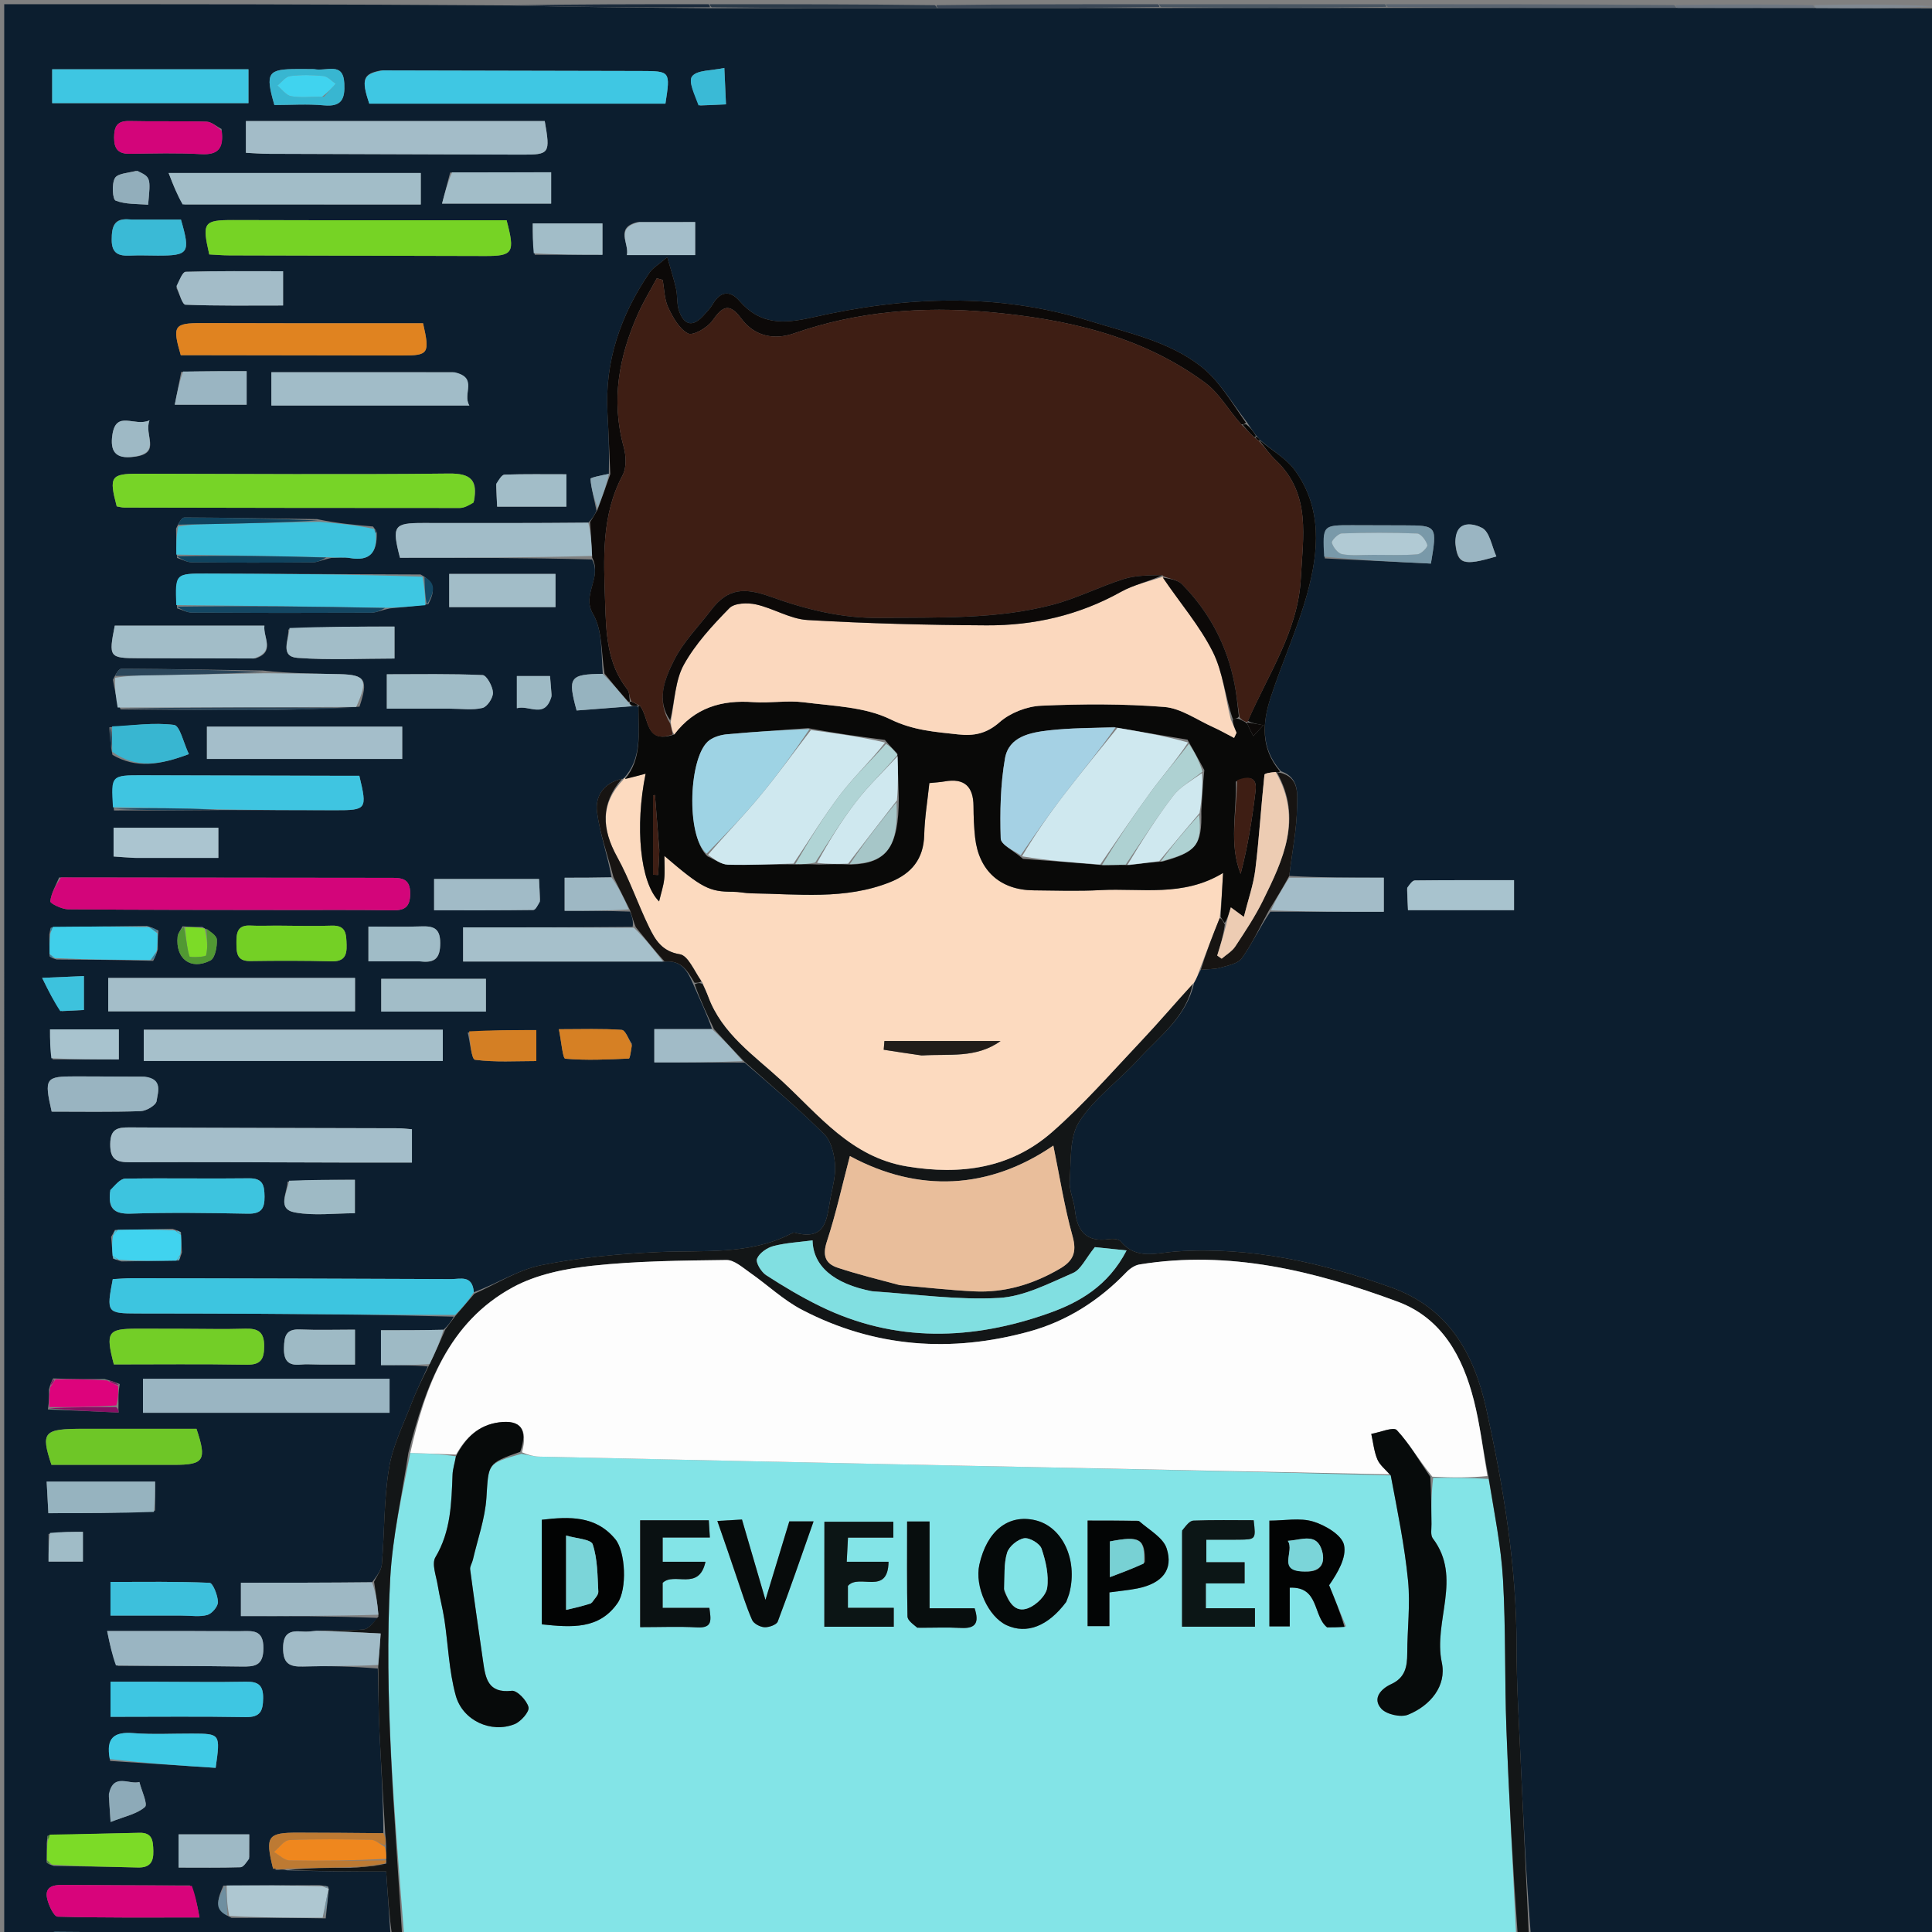 <svg xmlns="http://www.w3.org/2000/svg" xmlns:xlink="http://www.w3.org/1999/xlink" version="1.1" id="Layer_1" x="0px" y="0px" width="100%" viewBox="0 0 460 460" enable-background="new 0 0 460 460" xml:space="preserve">
<rect x="0" y="0" width="460" height="460" fill="#808080" stroke="none"/>
<path fill="#0C1E2F" opacity="1" stroke="none" d=" M11,461   C7.669,461 4.338,461 1.006,461   C1.004,307.783 1.004,154.566 1.004,1   C40.687,1 80.375,1 120.833,1.287   C137.413,1.705 153.223,1.835 169.498,1.968   C187.656,1.955 205.347,1.938 223.503,1.939   C241.325,1.932 258.683,1.907 276.506,1.908   C294.66,1.908 312.349,1.882 330.503,1.892   C353.658,1.898 376.349,1.867 399.504,1.88   C410.654,1.902 421.341,1.88 432.492,1.908   C442.304,1.973 451.652,1.986 461,2   C461,154.88 461,307.759 461,461   C428.98,461 396.959,461 364.468,460.531   C363.335,446.145 362.64,432.229 362.02,418.309   C361.632,409.598 361.08,400.881 361.086,392.167   C361.099,372.982 357.994,354.218 353.901,335.583   C350.991,322.332 344.981,311.44 331.175,306.51   C314.604,300.593 297.744,296.757 279.998,297.972   C275.434,298.284 270.565,300.094 266.793,295.537   C266.317,294.962 264.871,294.907 263.936,295.041   C258.516,295.817 256.439,292.991 255.937,288.082   C255.701,285.786 254.548,283.497 254.702,281.266   C255.035,276.458 254.579,270.823 256.937,267.107   C260.5,261.495 266.36,257.388 270.928,252.355   C275.978,246.791 282.528,242.225 284.339,233.901   C284.975,232.804 285.282,231.89 285.901,230.899   C287.654,230.702 289.158,230.803 290.52,230.41   C292.344,229.883 294.74,229.46 295.686,228.133   C298.142,224.691 299.939,220.779 302.468,217.072   C311.798,217.089 320.659,217.089 329.476,217.089   C329.476,214.13 329.476,212.046 329.476,208.973   C321.775,208.973 314.365,208.973 306.964,208.549   C307.647,202.772 308.763,197.423 308.815,192.063   C308.843,189.218 309.484,185.156 304.99,183.634   C300.059,178.089 300.607,172.004 302.56,166.005   C305.269,157.685 308.966,149.659 311.271,141.242   C313.989,131.315 314.879,121.064 308.351,112.038   C306.275,109.168 302.87,107.261 299.951,104.708   C299.624,104.251 299.372,104.06 299.015,103.627   C298.307,102.549 297.657,101.775 296.964,100.646   C293.289,95.866 290.293,90.623 285.885,87.196   C278.212,81.232 268.609,79.27 259.389,76.409   C237.422,69.592 215.462,70.58 193.581,75.544   C186.524,77.145 181.041,77.366 176.085,71.669   C173.835,69.083 171.532,69.287 169.698,72.43   C169.119,73.421 168.271,74.266 167.493,75.13   C165.047,77.844 162.963,77.561 161.704,74.101   C161.101,72.445 161.346,70.5 160.963,68.739   C160.476,66.495 159.741,64.305 158.871,61.239   C156.793,63.019 155.426,63.775 154.641,64.928   C147.75,75.045 143.918,86.099 144.645,98.51   C144.925,103.302 145.085,108.1 144.963,112.827   C143.214,113.181 140.564,113.704 140.589,114.011   C140.785,116.441 141.491,118.83 142.022,121.603   C141.5,122.748 140.995,123.521 140.076,124.443   C126.693,124.569 113.724,124.542 100.755,124.524   C93.741,124.514 93.262,125.186 95.23,132.794   C110.379,132.794 125.645,132.794 140.945,133.208   C143.438,137.653 138.427,141.464 141.197,146.184   C143.498,150.107 143.126,155.598 143.516,160.443   C135.64,160.531 135.122,161.22 137.289,169.166   C141.668,168.83 146.206,168.481 151.054,168.084   C151.573,168.027 151.783,168.019 152.004,168.474   C152.025,174.745 152.857,180.731 148.423,185.375   C148.441,185.179 148.452,185.572 148.089,185.43   C143.624,186.424 141.671,189.693 142.15,193.341   C142.839,198.578 144.697,203.661 145.596,208.898   C141.558,208.986 137.98,208.986 134.439,208.986   C134.439,212.032 134.439,214.238 134.439,216.856   C139.809,216.856 144.762,216.856 150.003,217.049   C150.558,218.346 150.824,219.451 150.632,220.681   C136.942,220.806 123.71,220.806 110.265,220.806   C110.265,223.736 110.265,226.093 110.265,228.933   C126.372,228.933 142.113,228.933 158.243,228.949   C162.392,228.572 163.713,231.282 165.067,234.36   C166.734,238.159 168.365,241.595 169.529,245.032   C164.658,245.032 160.254,245.032 155.792,245.032   C155.792,247.966 155.792,250.18 155.792,252.954   C163.09,252.954 170.023,252.954 177.296,253.002   C183.882,258.683 190.301,264.142 196.261,270.064   C197.868,271.661 198.578,274.614 198.801,277.028   C199.037,279.588 198.342,282.275 197.809,284.856   C196.839,289.556 197.123,295.654 189.194,293.486   C188.928,293.413 188.551,293.637 188.259,293.787   C178.284,298.868 167.503,297.636 156.866,298.108   C147.501,298.524 138.06,299.391 128.888,301.231   C123.344,302.343 118.248,305.689 112.816,307.67   C112.495,303.489 109.56,304.555 107.471,304.545   C82.181,304.427 56.89,304.378 31.6,304.33   C29.982,304.327 28.365,304.48 26.85,304.555   C25.326,312.567 25.433,312.711 32.699,312.731   C42.515,312.758 52.332,312.741 62.149,312.806   C77.445,312.907 92.741,313.06 108.035,313.497   C107.371,314.699 106.71,315.595 105.592,316.61   C100.375,316.729 95.614,316.729 90.707,316.729   C90.707,319.82 90.707,322.199 90.707,325.031   C94.742,325.031 98.384,325.031 101.874,325.353   C100.51,328.379 99.168,331.034 98.115,333.798   C96.135,338.993 93.525,344.118 92.634,349.513   C91.388,357.05 91.56,364.814 90.918,372.464   C90.798,373.891 89.703,375.237 88.595,376.731   C77.899,376.842 67.664,376.842 57.361,376.842   C57.361,379.82 57.361,381.919 57.361,384.782   C68.394,384.782 79.169,384.782 89.946,385.211   C88.818,386.452 87.743,387.854 86.547,387.967   C82.982,388.303 79.37,388.134 75.375,388.291   C73.984,388.439 72.987,388.547 72.006,388.46   C69.117,388.205 67.416,388.773 67.407,392.372   C67.397,395.988 68.803,396.885 72.112,396.785   C78.046,396.607 83.99,396.77 89.952,397.271   C90.096,402.678 90.128,407.61 90.362,412.532   C90.743,420.531 91.257,428.524 91.271,436.476   C84.23,436.404 77.633,436.366 71.036,436.349   C63.688,436.329 63.097,437.165 65.04,444.996   C65.379,445.195 65.667,445.213 66.297,445.193   C67.091,445.111 67.544,445.067 68.302,445.308   C76.272,445.592 83.936,445.592 91.95,445.592   C92.355,451.534 92.677,456.267 93,461   C77.979,461 62.958,461 47.232,460.643   C35.382,460.157 24.238,460.009 13.093,459.949   C12.397,459.945 11.698,460.634 11,461  M78.097,449.156   C77.741,449.078 77.385,449 76.09,448.848   C68.712,448.872 61.335,448.896 53.165,448.954   C52.076,451.671 50.529,454.451 55.107,456.634   C62.348,456.618 69.588,456.601 77.554,456.758   C77.791,454.462 78.029,452.165 78.282,449.79   C78.282,449.79 78.254,449.716 78.097,449.156  M43.468,220.544   C43.06,221.363 42.379,222.154 42.29,223.007   C41.742,228.275 45.391,231.082 50.098,228.687   C51.217,228.118 51.708,225.41 51.631,223.725   C51.584,222.683 49.919,221.714 48.154,220.693   C46.775,220.718 45.397,220.743 43.468,220.544  M11.654,330.84   C11.679,332.234 11.704,333.627 11.411,335.584   C17.022,335.826 22.634,336.068 28.245,336.31   C28.204,335.875 28.163,335.44 28.22,334.174   C28.195,332.781 28.171,331.387 28.511,329.535   C27.605,329.178 26.7,328.821 24.908,328.343   C21.007,328.368 17.107,328.394 12.668,328.194   C12.341,328.798 12.015,329.401 11.654,330.84  M41.086,292.576   C36.727,292.657 32.369,292.739 27.359,292.847   C27.185,293.215 27.011,293.582 26.456,294.501   C26.578,296.021 26.699,297.541 26.898,299.68   C27.268,299.809 27.638,299.938 28.903,300.341   C33.266,300.277 37.629,300.212 42.64,300.12   C42.786,299.744 42.932,299.368 43.314,298.184   C43.237,296.791 43.161,295.399 43.084,293.348   C42.718,293.171 42.353,292.995 41.086,292.576  M26.044,173.159   C26.138,175.133 26.232,177.107 26.781,179.729   C32.392,183.039 38.003,182.166 44.967,179.551   C43.702,176.901 42.829,172.779 41.45,172.602   C36.626,171.982 31.626,172.724 26.044,173.159  M34.973,220.461   C27.501,220.532 20.03,220.603 12.081,220.891   C11.993,221.214 11.906,221.538 11.734,222.554   C11.759,224.087 11.783,225.62 11.804,227.69   C12.071,227.901 12.339,228.112 13.48,228.452   C20.917,228.494 28.354,228.535 36.463,228.775   C36.808,228.106 37.154,227.438 37.589,226.016   C37.556,224.755 37.523,223.493 37.739,221.583   C37.077,221.241 36.415,220.898 34.973,220.461  M11.319,437.083   C11.269,437.418 11.219,437.753 11.137,438.89   C11.149,440.229 11.162,441.568 11.109,443.439   C11.363,443.663 11.616,443.887 12.81,444.27   C19.469,444.387 26.129,444.46 32.787,444.64   C35.625,444.717 36.588,443.422 36.506,440.696   C36.434,438.323 36.348,436.306 33.19,436.382   C26.054,436.555 18.917,436.677 11.319,437.083  M75.49,123.605   C64.966,123.447 54.442,123.257 43.917,123.213   C43.275,123.21 42.628,124.359 41.923,125.856   C41.94,127.921 41.957,129.986 42.152,132.835   C43.337,133.204 44.518,133.882 45.706,133.893   C55.26,133.983 64.816,133.983 74.37,133.905   C75.587,133.895 76.8,133.275 78.928,132.839   C80.394,132.834 81.896,132.619 83.319,132.865   C88.085,133.686 89.841,131.517 89.706,126.786   C89.592,126.512 89.479,126.238 88.815,125.358   C84.562,124.986 80.309,124.615 75.49,123.605  M100.135,136.777   C83.177,136.707 66.219,136.633 49.261,136.57   C41.695,136.542 41.695,136.551 42.158,144.838   C43.355,145.196 44.55,145.859 45.749,145.866   C59.946,145.943 74.143,145.947 88.34,145.886   C89.565,145.881 90.788,145.273 92.887,144.856   C95.688,144.602 98.489,144.348 101.974,143.851   C103.252,141.347 104.103,138.899 100.135,136.777  M28.706,168.89   C38.998,168.965 49.29,169.121 59.582,169.091   C68.027,169.066 76.471,168.821 85.593,168.259   C87.723,161.869 87.041,160.668 80.936,160.516   C74.979,160.368 69.019,160.363 62.509,159.641   C51.313,159.474 40.117,159.276 28.921,159.219   C28.278,159.216 27.63,160.362 26.894,161.849   C27.267,164.052 27.641,166.254 28.706,168.89  M27.148,192.962   C35.436,192.961 43.724,192.96 52.944,192.87   C61.913,192.882 70.883,192.895 79.852,192.907   C87.297,192.918 87.463,192.703 85.556,184.711   C83.933,184.711 82.145,184.715 80.358,184.71   C64.911,184.671 49.464,184.626 34.017,184.59   C26.414,184.572 26.414,184.578 27.148,192.962  M14.076,208.93   C13.301,210.812 12.182,212.659 11.982,214.601   C11.93,215.111 14.717,216.483 16.209,216.496   C33.828,216.659 51.448,216.638 69.067,216.665   C77.212,216.678 85.358,216.607 93.501,216.743   C96.435,216.792 97.645,215.885 97.666,212.768   C97.691,208.964 95.43,209.013 92.755,209.012   C66.824,208.999 40.894,208.945 14.076,208.93  M112.881,119.237   C113.78,114.386 112.213,112.689 106.887,112.75   C82.29,113.031 57.687,112.817 33.087,112.787   C26.376,112.779 25.908,113.455 27.791,120.564   C28.356,120.656 28.993,120.849 29.631,120.851   C56.225,120.906 82.821,120.954 109.416,120.946   C110.49,120.946 111.564,120.4 112.881,119.237  M83.492,276.799   C88.27,276.799 93.048,276.799 98.079,276.799   C98.079,273.856 98.079,271.473 98.079,268.869   C96.786,268.772 95.814,268.638 94.841,268.635   C73.525,268.571 52.209,268.552 30.893,268.431   C28.006,268.414 26.287,268.735 26.246,272.387   C26.204,276.165 27.822,276.74 31.036,276.727   C48.189,276.658 65.342,276.757 83.492,276.799  M77.498,52.442   C70.177,52.426 62.856,52.405 55.536,52.397   C48.477,52.388 48.072,52.944 49.824,60.58   C51.356,60.655 52.984,60.799 54.612,60.804   C74.91,60.866 95.208,60.911 115.507,60.951   C122.153,60.964 122.677,60.197 120.615,52.445   C106.729,52.445 92.613,52.445 77.498,52.442  M98.5,28.827   C85.22,28.827 71.941,28.827 58.551,28.827   C58.551,31.619 58.551,33.856 58.551,36.382   C60.506,36.475 62.14,36.615 63.775,36.621   C83.94,36.698 104.104,36.761 124.269,36.817   C130.861,36.835 131.051,36.571 129.699,28.828   C119.722,28.828 109.611,28.828 98.5,28.827  M81.5,252.609   C89.445,252.609 97.39,252.609 105.427,252.609   C105.427,249.779 105.427,247.56 105.427,245.17   C81.486,245.17 57.918,245.17 34.233,245.17   C34.233,247.701 34.233,249.907 34.233,252.607   C49.901,252.607 65.201,252.607 81.5,252.609  M90.704,16.769   C86.419,17.562 85.961,18.846 87.925,24.686   C111.437,24.686 134.967,24.686 158.434,24.686   C159.63,16.927 159.63,16.923 152.548,16.906   C132.252,16.859 111.956,16.815 90.704,16.769  M79.488,328.277   C64.387,328.277 49.287,328.277 34.041,328.277   C34.041,331.328 34.041,333.841 34.041,336.378   C53.923,336.378 73.324,336.378 92.751,336.378   C92.751,333.579 92.751,331.18 92.751,328.279   C88.417,328.279 84.45,328.279 79.488,328.277  M71.488,240.796   C75.768,240.796 80.047,240.796 84.529,240.796   C84.529,237.838 84.529,235.473 84.529,232.85   C64.759,232.85 45.359,232.85 25.769,232.85   C25.769,235.514 25.769,237.887 25.769,240.793   C40.931,240.793 55.712,240.793 71.488,240.796  M68.5,76.968   C61.668,76.955 54.837,76.932 48.005,76.931   C41.421,76.929 40.995,77.542 43.038,84.569   C44.55,84.569 46.19,84.567 47.83,84.569   C63.826,84.593 79.822,84.622 95.817,84.639   C102.046,84.645 102.367,84.183 100.728,76.972   C90.413,76.972 79.957,76.972 68.5,76.968  M43.928,48.687   C62.655,48.687 81.382,48.687 100.185,48.687   C100.185,45.785 100.185,43.556 100.185,41.189   C80.4,41.189 61,41.189 40.146,41.189   C41.271,44.103 42.149,46.379 43.928,48.687  M48.447,16.494   C36.501,16.494 24.554,16.494 12.424,16.494   C12.424,19.501 12.424,21.894 12.424,24.553   C28.152,24.553 43.532,24.553 59.153,24.553   C59.153,21.812 59.153,19.421 59.153,16.496   C55.676,16.496 52.549,16.496 48.447,16.494  M107.799,88.622   C93.406,88.622 79.013,88.622 64.615,88.622   C64.615,91.677 64.615,94.041 64.615,96.557   C80.278,96.557 95.499,96.557 111.76,96.557   C109.989,93.738 113.984,89.927 107.799,88.622  M67.513,180.698   C76.935,180.698 86.358,180.698 95.765,180.698   C95.765,177.712 95.765,175.344 95.765,173.012   C79.964,173.012 64.616,173.012 49.267,173.012   C49.267,175.681 49.267,177.906 49.267,180.695   C55.263,180.695 60.891,180.695 67.513,180.698  M60.839,156.776   C65.654,155.145 62.605,151.82 62.957,148.965   C50.744,148.965 39.003,148.965 27.327,148.965   C25.843,156.5 25.989,156.697 33,156.72   C41.987,156.75 50.974,156.767 60.839,156.776  M19.577,340.192   C10.353,340.174 9.657,340.936 12.255,348.768   C21.899,348.768 31.684,348.764 41.469,348.769   C48.577,348.773 49.292,347.705 46.782,340.194   C38.135,340.194 29.346,340.194 19.577,340.192  M36.541,400.41   C33.137,400.41 29.733,400.41 26.312,400.41   C26.312,403.591 26.312,405.844 26.312,408.764   C37.235,408.764 47.858,408.643 58.477,408.833   C61.963,408.895 62.608,407.42 62.651,404.367   C62.695,401.223 61.473,400.35 58.522,400.407   C51.528,400.543 44.528,400.427 36.541,400.41  M28.037,396.63   C37.83,396.67 47.625,396.637 57.416,396.79   C60.599,396.84 62.696,396.687 62.716,392.446   C62.738,387.885 60.074,388.352 57.202,388.371   C53.218,388.398 49.234,388.344 45.251,388.339   C38.997,388.332 32.743,388.337 25.511,388.337   C26.173,391.556 26.674,393.997 28.037,396.63  M26.237,283.77   C25.716,287.505 26.922,289.094 31.093,288.96   C40.389,288.661 49.705,288.795 59.008,288.972   C62.142,289.031 63.026,287.818 62.986,284.876   C62.948,282.157 62.58,280.507 59.239,280.55   C49.436,280.678 39.628,280.467 29.826,280.629   C28.625,280.648 27.448,282.128 26.237,283.77  M42.505,316.369   C39.188,316.365 35.872,316.354 32.556,316.357   C25.645,316.362 25.092,317.147 27.107,324.861   C37.522,324.861 48.1,324.744 58.673,324.929   C62.054,324.987 62.87,323.706 62.897,320.57   C62.925,317.191 61.528,316.263 58.424,316.359   C53.455,316.512 48.477,316.381 42.505,316.369  M45.218,448.914   C35.077,448.882 24.935,448.883 14.793,448.794   C12.422,448.773 10.612,449.385 11.233,452.082   C11.599,453.675 12.829,456.323 13.728,456.348   C24.653,456.644 35.588,456.54 47.497,456.54   C46.967,453.635 46.554,451.368 45.218,448.914  M36.925,359.675   C36.925,357.44 36.925,355.205 36.925,352.756   C28.188,352.756 19.844,352.756 11.109,352.756   C11.263,355.602 11.392,357.982 11.516,360.28   C20.205,360.28 28.294,360.28 36.925,359.675  M120.484,136.654   C116.035,136.654 111.586,136.654 106.957,136.654   C106.957,139.665 106.957,142.04 106.957,144.545   C115.611,144.545 123.85,144.545 132.257,144.545   C132.257,141.845 132.257,139.477 132.257,136.657   C128.398,136.657 124.929,136.657 120.484,136.654  M33.957,256.336   C28.629,256.318 23.301,256.297 17.973,256.285   C10.797,256.268 10.486,256.684 12.302,264.671   C19.264,264.671 26.387,264.799 33.497,264.558   C34.853,264.512 37.152,263.143 37.284,262.153   C37.561,260.08 38.926,256.828 33.957,256.336  M65.591,220.389   C63.606,220.391 61.616,220.481 59.637,220.374   C56.467,220.202 56.274,222.193 56.293,224.567   C56.312,226.887 56.367,228.871 59.583,228.824   C66.033,228.73 72.488,228.718 78.936,228.887   C81.928,228.965 82.612,227.536 82.52,224.953   C82.434,222.502 82.494,220.264 78.97,220.394   C74.84,220.547 70.7,220.406 65.591,220.389  M107.437,168.731   C109.933,168.731 112.526,169.129 114.883,168.557   C116.008,168.285 117.433,166.136 117.375,164.9   C117.306,163.413 115.859,160.779 114.914,160.736   C107.346,160.392 99.757,160.544 92.1,160.544   C92.1,163.628 92.1,166.008 92.1,168.727   C97.163,168.727 101.812,168.727 107.437,168.731  M42.015,68.559   C42.73,69.951 43.4,72.521 44.167,72.55   C51.9,72.85 59.649,72.733 67.397,72.733   C67.397,69.671 67.397,67.417 67.397,64.582   C59.46,64.582 51.836,64.494 44.22,64.717   C43.458,64.74 42.751,66.649 42.015,68.559  M43.423,384.658   C45.421,384.655 47.524,385.028 49.378,384.509   C50.478,384.2 51.937,382.46 51.897,381.414   C51.836,379.804 50.685,376.896 49.893,376.861   C42.132,376.516 34.348,376.653 26.307,376.653   C26.307,379.503 26.307,381.752 26.307,384.657   C31.87,384.657 37.156,384.657 43.423,384.658  M97.628,240.858   C103.571,240.858 109.514,240.858 115.692,240.858   C115.692,237.959 115.692,235.595 115.692,233.053   C107.118,233.053 98.905,233.053 90.772,233.053   C90.772,235.815 90.772,238.199 90.772,240.856   C93.034,240.856 94.853,240.856 97.628,240.858  M107.183,41.076   C106.555,43.482 105.926,45.888 105.25,48.478   C114.654,48.478 122.863,48.478 131.225,48.478   C131.225,45.894 131.225,43.673 131.225,41.021   C123.272,41.021 115.67,41.021 107.183,41.076  M68.65,149.876   C68.805,152.368 66.532,156.32 70.875,156.639   C78.442,157.195 86.08,156.793 93.927,156.793   C93.927,153.966 93.927,151.597 93.927,149.187   C85.42,149.187 77.308,149.187 68.65,149.876  M128.587,214.233   C128.505,212.625 128.423,211.017 128.335,209.279   C119.8,209.279 111.732,209.279 103.361,209.279   C103.361,211.785 103.361,213.998 103.361,216.732   C111.426,216.732 119.198,216.764 126.968,216.661   C127.498,216.654 128.014,215.628 128.587,214.233  M335.007,211.821   C335.082,213.423 335.156,215.025 335.234,216.708   C343.928,216.708 352.24,216.708 360.482,216.708   C360.482,214.181 360.482,212.108 360.482,209.569   C352.402,209.569 344.647,209.538 336.893,209.628   C336.282,209.635 335.681,210.481 335.007,211.821  M52.742,30.703   C51.556,30.099 50.385,29.009 49.182,28.973   C43.059,28.786 36.926,28.968 30.801,28.822   C27.857,28.752 27.179,30.121 27.169,32.751   C27.158,35.505 28.18,36.662 30.956,36.619   C36.586,36.533 42.232,36.377 47.846,36.697   C51.884,36.927 53.362,35.413 52.742,30.703  M26.226,419.277   C34.64,419.825 43.054,420.374 51.346,420.914   C52.49,412.784 52.49,412.783 45.652,412.762   C41.016,412.748 36.358,413.008 31.749,412.651   C27.269,412.305 25.134,413.647 26.226,419.277  M32.589,204.268   C38.979,204.268 45.368,204.268 51.988,204.268   C51.988,201.528 51.988,199.466 51.988,197.092   C43.587,197.092 35.434,197.092 27.042,197.092   C27.042,199.487 27.042,201.541 27.042,203.925   C28.733,204.052 30.172,204.159 32.589,204.268  M59.346,442.146   C59.346,440.388 59.346,438.629 59.346,436.749   C53.279,436.749 47.903,436.749 42.519,436.749   C42.519,439.487 42.519,441.865 42.519,444.657   C47.691,444.657 52.471,444.726 57.245,444.582   C57.944,444.56 58.612,443.527 59.346,442.146  M30.937,52.28   C27.135,51.772 26.606,53.92 26.597,57.089   C26.587,60.421 28.302,60.975 31.011,60.851   C33.17,60.752 35.338,60.845 37.502,60.851   C44.955,60.87 45.392,60.254 43.081,52.279   C39.433,52.279 35.634,52.279 30.937,52.28  M100.227,228.882   C103.62,229.386 104.814,228.06 104.814,224.53   C104.813,220.936 103.137,220.471 100.239,220.573   C96.165,220.718 92.082,220.61 87.723,220.61   C87.723,223.565 87.723,225.936 87.723,228.88   C91.786,228.88 95.54,228.88 100.227,228.882  M76.525,324.892   C79.119,324.892 81.713,324.892 84.519,324.892   C84.519,321.888 84.519,319.52 84.519,316.584   C79.913,316.584 75.638,316.723 71.377,316.54   C68.047,316.397 67.683,318.199 67.61,320.881   C67.528,323.865 68.545,325.217 71.613,324.897   C72.923,324.76 74.259,324.884 76.525,324.892  M43.147,88.545   C42.651,91.064 42.155,93.582 41.608,96.359   C48.065,96.359 53.41,96.359 58.725,96.359   C58.725,93.57 58.725,91.202 58.725,88.378   C53.557,88.378 48.79,88.378 43.147,88.545  M68.467,281.339   C68.393,283.999 65.842,287.881 70.24,288.681   C74.834,289.516 79.697,288.867 84.497,288.867   C84.497,285.833 84.497,283.476 84.497,280.905   C79.105,280.905 74.147,280.905 68.467,281.339  M127.322,60.654   C132.691,60.654 138.061,60.654 143.44,60.654   C143.44,57.914 143.44,55.666 143.44,53.197   C137.78,53.197 132.44,53.197 126.847,53.197   C126.847,55.694 126.847,57.815 127.322,60.654  M150.448,248.548   C149.645,247.383 148.909,245.274 148.026,245.211   C143.344,244.875 138.625,245.053 133.061,245.053   C133.687,248.091 133.969,252.014 134.59,252.069   C139.6,252.508 144.677,252.265 149.724,252.036   C150.005,252.023 150.209,250.298 150.448,248.548  M12.535,252.235   C17.78,252.235 23.025,252.235 28.29,252.235   C28.29,249.571 28.29,247.354 28.29,245.091   C22.651,245.091 17.41,245.091 11.915,245.091   C11.915,247.484 11.915,249.59 12.535,252.235  M118.12,115.643   C118.201,117.259 118.281,118.875 118.368,120.636   C124.118,120.636 129.491,120.636 134.854,120.636   C134.854,117.974 134.854,115.721 134.854,112.923   C129.734,112.923 124.942,112.851 120.157,113.004   C119.476,113.026 118.829,114.138 118.12,115.643  M151.749,52.881   C146.314,54.233 149.868,57.933 149.259,60.737   C154.96,60.737 160.199,60.737 165.517,60.737   C165.517,58.035 165.517,55.66 165.517,52.875   C160.981,52.875 156.841,52.875 151.749,52.881  M111.365,245.848   C111.93,248.109 112.252,252.216 113.099,252.327   C117.907,252.957 122.841,252.632 127.697,252.632   C127.697,249.678 127.697,247.602 127.697,245.26   C122.251,245.26 117.147,245.26 111.365,245.848  M315.431,132.954   C323.911,133.368 332.391,133.782 340.692,134.187   C342.209,125.187 342.144,125.108 334.426,125.086   C330.265,125.075 326.104,125.058 321.944,125.051   C314.878,125.039 314.878,125.042 315.431,132.954  M74.398,16.446   C73.235,16.444 72.071,16.44 70.908,16.439   C63.71,16.431 63.105,17.302 65.327,25.004   C69.187,25.004 73.187,24.713 77.124,25.082   C81.403,25.483 82.16,23.499 81.978,19.85   C81.714,14.557 77.767,17.106 74.398,16.446  M14.755,240.745   C16.506,240.654 18.258,240.563 19.976,240.474   C19.976,237.522 19.976,235.153 19.976,232.39   C16.948,232.524 14.385,232.637 10.031,232.828   C11.685,236.177 12.808,238.452 14.755,240.745  M346.515,129.522   C347.035,134.321 348.318,134.837 356.273,132.484   C355.184,130.078 354.694,126.667 352.892,125.701   C351.256,124.824 346.513,123.3 346.515,129.522  M32.269,108.732   C38.492,107.819 34.203,103.595 35.603,100.072   C32.049,101.729 27.609,97.462 26.745,103.621   C26.24,107.216 27.269,109.43 32.269,108.732  M32.304,40.661   C30.585,41.199 28.033,41.25 27.362,42.4   C26.553,43.787 26.798,47.476 27.535,47.767   C29.886,48.695 32.676,48.511 35.266,48.753   C35.898,42.201 35.898,42.201 32.304,40.661  M25.906,427.601   C26.014,429.164 26.121,430.728 26.333,433.808   C29.709,432.46 32.62,431.914 34.517,430.228   C35.254,429.573 33.698,426.34 33.187,424.281   C30.737,425.009 27.018,421.957 25.906,427.601  M166.753,25.129   C168.659,25.041 170.566,24.953 172.855,24.847   C172.718,21.846 172.61,19.472 172.46,16.176   C169.361,16.856 165.995,16.646 164.796,18.156   C163.815,19.391 165.419,22.678 166.753,25.129  M131.337,165.4   C131.203,163.847 131.069,162.294 130.955,160.967   C127.915,160.967 125.551,160.967 123.063,160.967   C123.063,163.654 123.063,165.903 123.063,168.621   C126.061,167.78 129.745,171.313 131.337,165.4  M11.561,365.236   C11.561,367.46 11.561,369.684 11.561,371.808   C14.55,371.808 17.091,371.808 19.74,371.808   C19.74,369.291 19.74,367.199 19.74,364.727   C17.09,364.727 14.662,364.727 11.561,365.236  z"/>
<path fill="#83E4E7" opacity="1" stroke="none" d=" M361,461   C272.979,461 184.958,461 96.199,460.663   C93.995,432.168 91.381,404.022 92.909,375.805   C93.452,365.794 95.738,355.877 97.685,345.935   C101.625,346.079 105.109,346.205 108.552,346.747   C108.247,348.464 107.805,349.756 107.753,351.064   C107.482,357.856 107.376,364.57 103.671,370.772   C102.737,372.336 103.86,375.206 104.219,377.448   C104.656,380.18 105.394,382.865 105.807,385.6   C106.716,391.634 106.9,397.853 108.507,403.686   C110.166,409.713 116.973,412.723 122.513,410.513   C124.017,409.913 126.093,407.541 125.837,406.484   C125.448,404.877 123.106,402.428 121.848,402.572   C116.171,403.219 115.593,399.581 115.027,395.629   C113.98,388.31 112.913,380.993 111.941,373.664   C111.847,372.954 112.403,372.173 112.58,371.408   C113.719,366.482 115.487,361.593 115.812,356.612   C116.342,348.493 115.943,348.467 124.154,346.149   C125.872,346.462 127.176,346.791 128.487,346.82   C160.382,347.524 192.279,348.209 224.175,348.868   C259.734,349.604 295.293,350.311 331.133,351.291   C332.736,359.809 334.433,368.029 335.249,376.335   C335.81,382.038 335.073,387.86 335.059,393.629   C335.051,396.807 334.592,399.448 331.238,400.985   C328.837,402.086 326.672,404.363 328.876,406.826   C330.1,408.194 333.517,408.963 335.243,408.265   C340.58,406.109 344.47,401.38 343.289,395.851   C341.189,386.019 348.257,375.648 341.143,366.286   C340.553,365.51 340.845,364.019 340.828,362.858   C340.775,359.205 340.771,355.551 341.228,351.869   C345.859,351.842 350.01,351.844 354.433,352.126   C355.797,360.29 357.403,368.143 357.857,376.062   C358.539,387.939 358.228,399.869 358.673,411.764   C359.286,428.182 360.209,444.589 361,461  M281.439,364.878   C281.439,372.301 281.439,379.725 281.439,387.313   C287.614,387.313 293.179,387.313 298.795,387.313   C298.795,385.777 298.795,384.529 298.795,382.916   C294.796,382.916 291.027,382.916 287.102,382.916   C287.102,380.829 287.102,379.112 287.102,376.99   C290.275,376.99 293.197,376.99 296.333,376.99   C296.333,375.182 296.333,373.783 296.333,371.966   C293.172,371.966 290.254,371.966 287.223,371.966   C287.223,369.999 287.223,368.456 287.223,366.599   C290.001,366.599 292.473,366.624 294.944,366.593   C299.028,366.543 299.027,366.528 298.491,361.961   C293.731,361.961 288.926,361.858 284.133,362.051   C283.218,362.088 282.35,363.289 281.439,364.878  M320.474,387.245   C319.135,383.976 317.795,380.707 316.456,377.438   C318.462,374.52 320.688,370.83 319.994,367.81   C319.454,365.459 315.522,363.135 312.654,362.272   C309.497,361.322 305.833,362.056 302.241,362.056   C302.241,370.654 302.241,378.87 302.241,387.229   C303.883,387.229 305.281,387.229 307.079,387.229   C307.079,384.029 307.079,381.104 307.079,378.017   C314.139,377.722 312.57,384.724 315.976,387.469   C317.131,387.469 318.455,387.469 320.474,387.245  M253.994,381.066   C254.212,380.445 254.481,379.837 254.64,379.202   C256.627,371.283 252.931,363.479 246.49,361.96   C240.073,360.447 234.964,364.506 233.181,372.533   C232.028,377.724 235.284,384.944 239.688,386.962   C244.421,389.13 249.49,387.268 253.994,381.066  M129,374.503   C129,378.604 129,382.704 129,386.75   C136.106,387.5 142.639,387.997 147.037,381.692   C149.351,378.375 148.954,369.432 146.497,366.466   C141.85,360.854 135.639,361.071 129,361.846   C129,365.885 129,369.698 129,374.503  M152.42,368.692   C152.42,374.768 152.42,380.843 152.42,387.418   C157.361,387.418 161.667,387.231 165.947,387.474   C169.799,387.692 169.255,385.615 168.898,382.828   C165.001,382.828 161.404,382.828 157.774,382.828   C157.774,380.455 157.774,378.502 157.774,376.867   C160.547,374.203 166.421,378.949 167.974,371.85   C163.961,371.85 160.886,371.85 157.778,371.85   C157.778,369.734 157.778,368.114 157.778,366.068   C161.545,366.068 165.141,366.068 169.012,366.068   C168.908,364.41 168.832,363.195 168.755,361.973   C163.186,361.973 157.945,361.973 152.42,361.973   C152.42,364.131 152.42,365.943 152.42,368.692  M196.273,371.556   C196.273,376.79 196.273,382.026 196.273,387.317   C202.244,387.317 207.495,387.317 212.799,387.317   C212.799,385.782 212.799,384.533 212.799,382.824   C208.988,382.824 205.398,382.824 201.882,382.824   C201.882,380.584 201.882,378.809 201.882,377.59   C204.553,374.551 211.432,380.037 211.557,371.846   C207.861,371.846 204.909,371.846 201.601,371.846   C201.708,369.786 201.797,368.084 201.9,366.1   C205.89,366.1 209.335,366.1 212.698,366.1   C212.698,364.566 212.698,363.353 212.698,362.315   C207.137,362.315 201.911,362.315 196.287,362.315   C196.287,365.296 196.287,367.937 196.273,371.556  M175.516,375.962   C176.672,379.226 177.682,382.555 179.078,385.713   C179.464,386.587 180.976,387.38 182.012,387.435   C183.078,387.49 184.885,386.859 185.18,386.08   C188.122,378.302 190.818,370.431 193.705,362.241   C191.581,362.241 189.847,362.241 187.932,362.241   C186.116,368.219 184.355,374.017 182.253,380.935   C180.212,373.948 178.445,367.9 176.661,361.796   C174.464,361.923 172.77,362.021 170.797,362.135   C172.447,366.876 173.893,371.031 175.516,375.962  M270.78,362.042   C266.856,362.042 262.932,362.042 258.957,362.042   C258.957,370.747 258.957,378.85 258.957,387.175   C260.705,387.175 262.244,387.175 264.142,387.175   C264.142,384.222 264.142,381.611 264.142,379.137   C266.635,378.794 268.778,378.614 270.872,378.188   C276.68,377.007 279.441,373.767 277.769,368.656   C276.939,366.118 273.735,364.356 270.78,362.042  M218.861,387.568   C222.178,387.567 225.504,387.423 228.811,387.605   C232.328,387.799 233.175,386.369 232.055,382.928   C228.504,382.928 225.062,382.928 221.323,382.928   C221.323,375.832 221.323,369.081 221.323,362.263   C219.45,362.263 217.888,362.263 215.979,362.263   C215.979,369.984 215.912,377.428 216.066,384.867   C216.085,385.775 217.288,386.658 218.861,387.568  z"/>
<path fill="#131617" opacity="1" stroke="none" d=" M361.375,461   C360.209,444.589 359.286,428.182 358.673,411.764   C358.228,399.869 358.539,387.939 357.857,376.062   C357.403,368.143 355.797,360.29 354.416,351.721   C353.08,345.148 352.381,339.172 350.911,333.392   C348.276,323.026 343.305,313.814 332.754,309.911   C312.979,302.596 292.7,297.589 271.311,301.064   C270.186,301.246 268.996,302.07 268.177,302.923   C261.711,309.647 254.042,314.551 245.11,317.013   C226.485,322.146 208.257,320.861 190.984,311.875   C186.509,309.547 182.726,305.91 178.539,302.997   C176.796,301.784 174.818,299.98 172.965,300.003   C162.324,300.135 151.636,300.23 141.073,301.361   C134.604,302.054 127.711,303.438 122.091,306.5   C106.743,314.859 101.249,330.066 97.229,345.917   C95.738,355.877 93.452,365.794 92.909,375.805   C91.381,404.022 93.995,432.168 95.73,460.663   C95.25,461 94.5,461 93.375,461   C92.677,456.267 92.355,451.534 91.95,445.592   C83.936,445.592 76.272,445.592 68.761,445.215   C73.636,444.756 78.355,444.673 83.492,444.713   C86.575,444.547 89.242,444.26 91.972,443.718   C91.993,443.293 91.95,443.123 91.953,442.584   C91.958,441.474 91.918,440.732 91.945,439.645   C91.914,438.373 91.814,437.446 91.714,436.519   C91.257,428.524 90.743,420.531 90.362,412.532   C90.128,407.61 90.096,402.678 90.057,396.89   C90.297,393.771 90.453,391.514 90.633,388.93   C85.304,388.654 80.54,388.408 75.777,388.162   C79.37,388.134 82.982,388.303 86.547,387.967   C87.743,387.854 88.818,386.452 90.106,384.885   C89.863,381.627 89.46,379.124 89.058,376.621   C89.703,375.237 90.798,373.891 90.918,372.464   C91.56,364.814 91.388,357.05 92.634,349.513   C93.525,344.118 96.135,338.993 98.115,333.798   C99.168,331.034 100.51,328.379 102.128,325.116   C103.706,321.868 104.877,319.18 106.049,316.492   C106.71,315.595 107.371,314.699 108.362,313.38   C110.112,311.316 111.531,309.673 112.951,308.031   C118.248,305.689 123.344,302.343 128.888,301.231   C138.06,299.391 147.501,298.524 156.866,298.108   C167.503,297.636 178.284,298.868 188.259,293.787   C188.551,293.637 188.928,293.413 189.194,293.486   C197.123,295.654 196.839,289.556 197.809,284.856   C198.342,282.275 199.037,279.588 198.801,277.028   C198.578,274.614 197.868,271.661 196.261,270.064   C190.301,264.142 183.882,258.683 177.164,252.701   C174.459,249.912 172.227,247.472 169.995,245.032   C168.365,241.595 166.734,238.159 165.4,234.361   C166.14,233.996 166.585,233.994 167.255,234.255   C167.865,235.431 168.288,236.33 168.629,237.258   C171.895,246.168 179.607,251.304 186.119,257.314   C195.007,265.517 202.646,275.513 215.921,277.715   C228.76,279.844 240.63,278.185 250.488,269.551   C258.051,262.927 264.714,255.263 271.645,247.935   C275.896,243.44 279.897,238.708 284.011,234.083   C282.528,242.225 275.978,246.791 270.928,252.355   C266.36,257.388 260.5,261.495 256.937,267.107   C254.579,270.823 255.035,276.458 254.702,281.266   C254.548,283.497 255.701,285.786 255.937,288.082   C256.439,292.991 258.516,295.817 263.936,295.041   C264.871,294.907 266.317,294.962 266.793,295.537   C270.565,300.094 275.434,298.284 279.998,297.972   C297.744,296.757 314.604,300.593 331.175,306.51   C344.981,311.44 350.991,322.332 353.901,335.583   C357.994,354.218 361.099,372.982 361.086,392.167   C361.08,400.881 361.632,409.598 362.02,418.309   C362.64,432.229 363.335,446.145 363.999,460.531   C363.25,461 362.5,461 361.375,461  M214.556,306.031   C220.34,306.523 226.115,307.178 231.909,307.467   C239.237,307.831 245.994,305.775 252.321,302.088   C255.47,300.253 256.454,298.224 255.38,294.369   C253.41,287.297 252.279,279.992 250.792,272.756   C235.534,283.232 218.677,284.076 202.351,275.251   C200.515,282.239 199.037,289.016 196.884,295.571   C195.801,298.868 196.454,300.843 199.433,301.833   C204.12,303.391 208.931,304.574 214.556,306.031  M207.311,307.393   C198.468,305.659 193.586,301.422 193.468,295.33   C190.354,295.744 187.177,295.896 184.163,296.678   C182.633,297.074 180.774,298.36 180.245,299.707   C179.886,300.622 181.249,302.853 182.415,303.61   C186.55,306.291 190.816,308.827 195.24,310.993   C213.156,319.764 231.586,319.13 249.836,312.626   C256.941,310.094 263.854,306.198 268.239,297.717   C264.686,297.351 262.042,297.078 260.679,296.938   C258.468,299.659 257.368,302.279 255.487,303.09   C249.782,305.551 243.852,308.697 237.868,309.031   C228.02,309.582 218.06,308.136 207.311,307.393  z"/>
<path fill="#5A6571" opacity="1" stroke="none" d=" M399.04,1.836   C376.349,1.867 353.658,1.898 330.49,1.679   C330.011,1.429 330,1 330,1   C352.688,1 375.375,1 398.538,1.209   C399.014,1.418 399.04,1.836 399.04,1.836  z"/>
<path fill="#4A5764" opacity="1" stroke="none" d=" M329.531,1   C330,1 330.011,1.429 330.025,1.643   C312.349,1.882 294.66,1.908 276.491,1.688   C276.012,1.442 276,1 276,1   C293.688,1 311.375,1 329.531,1  z"/>
<path fill="#2B3A49" opacity="1" stroke="none" d=" M223.038,1.922   C205.347,1.938 187.656,1.955 169.487,1.727   C169.009,1.483 169,1 169,1   C186.688,1 204.375,1 222.537,1.231   C223.011,1.461 223.038,1.922 223.038,1.922  z"/>
<path fill="#3B4857" opacity="1" stroke="none" d=" M223.503,1.939   C223.038,1.922 223.011,1.461 223.005,1.231   C240.354,1 257.708,1 275.531,1   C276,1 276.012,1.442 276.026,1.662   C258.683,1.907 241.325,1.932 223.503,1.939  z"/>
<path fill="#1B2B3C" opacity="1" stroke="none" d=" M168.531,1   C169,1 169.009,1.483 169.02,1.724   C153.223,1.835 137.413,1.705 121.302,1.287   C136.688,1 152.375,1 168.531,1  z"/>
<path fill="#2B82A1" opacity="1" stroke="none" d=" M11.469,461   C11.698,460.634 12.397,459.945 13.093,459.949   C24.238,460.009 35.382,460.157 46.763,460.643   C35.312,461 23.625,461 11.469,461  z"/>
<path fill="#6E7782" opacity="1" stroke="none" d=" M399.504,1.88   C399.04,1.836 399.014,1.418 399.007,1.209   C409.688,1 420.375,1 431.536,1.215   C432.01,1.429 432.028,1.858 432.028,1.858   C421.341,1.88 410.654,1.902 399.504,1.88  z"/>
<path fill="#808992" opacity="1" stroke="none" d=" M432.492,1.908   C432.028,1.858 432.01,1.429 432.005,1.215   C441.667,1 451.333,1 461,1.5   C451.652,1.986 442.304,1.973 432.492,1.908  z"/>
<path fill="#FCDABF" opacity="1" stroke="none" d=" M284.339,233.901   C279.897,238.708 275.896,243.44 271.645,247.935   C264.714,255.263 258.051,262.927 250.488,269.551   C240.63,278.185 228.76,279.844 215.921,277.715   C202.646,275.513 195.007,265.517 186.119,257.314   C179.607,251.304 171.895,246.168 168.629,237.258   C168.288,236.33 167.865,235.431 167.217,233.896   C165.274,231.147 163.835,227.518 161.867,227.204   C157.599,226.524 156.011,223.768 154.534,220.74   C151.859,215.257 149.907,209.397 146.964,204.076   C143.251,197.363 142.937,191.341 148.452,185.572   C148.452,185.572 148.441,185.179 148.792,185.314   C150.63,185.049 152.117,184.648 153.717,184.218   C151.163,196.706 152.364,210.14 156.93,214.624   C157.418,212.575 157.958,210.982 158.143,209.349   C158.336,207.647 158.186,205.907 158.186,203.787   C167.161,211.475 168.888,212.327 174.504,212.327   C175.971,212.327 177.436,212.681 178.905,212.7   C189.996,212.844 201.201,214.318 211.932,210.035   C217.001,208.012 219.91,204.546 220.05,198.803   C220.151,194.699 220.843,190.609 221.278,186.445   C222.654,186.301 223.797,186.251 224.914,186.052   C229.609,185.213 231.753,187.252 231.787,191.914   C231.805,194.41 231.892,196.918 232.167,199.397   C233.044,207.3 238.141,211.907 246.051,211.985   C251.378,212.037 256.719,212.217 262.032,211.932   C271.679,211.415 281.691,213.659 291.208,207.847   C290.989,211.72 290.804,215.007 290.396,218.604   C288.646,222.934 287.118,226.955 285.59,230.976   C285.282,231.89 284.975,232.804 284.339,233.901  M219.809,251.322   C225.915,250.862 232.388,252.072 238.228,247.863   C228.544,247.863 219.561,247.863 210.579,247.863   C210.521,248.555 210.463,249.246 210.406,249.938   C213.257,250.383 216.108,250.828 219.809,251.322  z"/>
<path fill="#090908" opacity="1" stroke="none" d=" M290.618,218.293   C290.804,215.007 290.989,211.72 291.208,207.847   C281.691,213.659 271.679,211.415 262.032,211.932   C256.719,212.217 251.378,212.037 246.051,211.985   C238.141,211.907 233.044,207.3 232.167,199.397   C231.892,196.918 231.805,194.41 231.787,191.914   C231.753,187.252 229.609,185.213 224.914,186.052   C223.797,186.251 222.654,186.301 221.278,186.445   C220.843,190.609 220.151,194.699 220.05,198.803   C219.91,204.546 217.001,208.012 211.932,210.035   C201.201,214.318 189.996,212.844 178.905,212.7   C177.436,212.681 175.971,212.327 174.504,212.327   C168.888,212.327 167.161,211.475 158.186,203.787   C158.186,205.907 158.336,207.647 158.143,209.349   C157.958,210.982 157.418,212.575 156.93,214.624   C152.364,210.14 151.163,196.706 153.717,184.218   C152.117,184.648 150.63,185.049 148.774,185.51   C152.857,180.731 152.025,174.745 152.011,168.465   C152.006,167.992 152.016,167.973 152.397,168.065   C154.668,171.035 153.546,177.24 160.534,174.874   C165.437,168.445 171.832,166.622 179.379,167.176   C183.343,167.467 187.408,166.703 191.326,167.208   C198.32,168.11 205.889,168.278 211.993,171.26   C217.438,173.92 222.649,174.258 228.163,174.863   C231.878,175.271 234.888,174.698 238.006,171.948   C240.532,169.719 244.48,168.181 247.873,168.029   C257.639,167.593 267.48,167.553 277.214,168.323   C281.189,168.638 284.983,171.402 288.827,173.123   C290.536,173.889 292.165,174.833 293.83,175.697   C294.023,175.289 294.216,174.881 294.409,174.473   C293.956,173.414 293.504,172.355 293.531,171.218   C294.333,171.095 294.655,171.049 295.147,171.24   C295.866,171.636 296.413,171.794 296.976,172.29   C297.467,173.503 297.941,174.379 298.416,175.256   C299.081,174.539 299.745,173.823 300.816,172.668   C299.063,172.347 298.008,172.154 297.114,171.643   C302.047,160.351 309.079,150.124 309.715,137.732   C310.216,127.949 312.252,117.628 303.787,109.611   C302.354,108.253 301.207,106.594 299.965,105.034   C300.002,104.994 300.074,104.913 300.074,104.913   C302.87,107.261 306.275,109.168 308.351,112.038   C314.879,121.064 313.989,131.315 311.271,141.242   C308.966,149.659 305.269,157.685 302.56,166.005   C300.607,172.004 300.059,178.089 304.741,183.632   C304.553,183.98 304.056,183.982 303.735,183.804   C302.595,183.903 301.096,184.109 301.058,184.469   C300.261,191.983 299.811,199.537 298.888,207.034   C298.438,210.692 297.168,214.248 296.154,218.313   C294.714,217.257 294,216.734 293.058,216.043   C292.622,217.492 292.246,218.741 291.604,219.755   C291.098,219.112 290.858,218.702 290.618,218.293  M286.022,193.141   C286.196,190.11 286.37,187.08 286.743,183.357   C285.542,181.152 284.341,178.947 282.74,176.108   C277.181,175.173 271.621,174.237 265.143,173.106   C260.013,173.343 254.852,173.314 249.761,173.897   C245.313,174.406 240.194,175.35 239.281,180.584   C238.193,186.823 238.069,193.296 238.267,199.644   C238.314,201.132 241.334,202.527 243.569,204.491   C249.702,204.94 255.835,205.389 262.82,206.018   C264.553,205.966 266.287,205.914 268.854,205.979   C271.237,205.664 273.621,205.35 276.777,205.135   C284.85,202.89 286.23,201.191 286.022,193.141  M202.721,205.848   C211.109,205.568 214.002,201.673 213.992,190.055   C213.9,186.716 213.808,183.378 213.647,179.431   C212.802,178.557 211.958,177.684 210.681,176.17   C204.81,175.391 198.94,174.612 192.425,173.366   C185.998,173.835 179.567,174.241 173.15,174.822   C171.712,174.952 170.12,175.399 168.956,176.212   C163.943,179.712 163.235,199.153 168.485,203.91   C170.093,204.598 171.686,205.829 173.312,205.875   C178.515,206.024 183.731,205.735 189.776,205.819   C191.198,205.773 192.62,205.728 194.908,205.839   C197.248,205.772 199.588,205.705 202.721,205.848  M294.249,186.1   C294.484,193.407 292.551,200.841 295.387,208.063   C297.119,201.461 298.158,194.853 298.955,188.215   C299.34,185.013 297.361,184.624 294.249,186.1  M156.989,202.38   C156.64,198.016 156.292,193.653 155.943,189.289   C155.79,189.317 155.637,189.344 155.484,189.372   C155.484,195.672 155.484,201.972 155.484,208.272   C155.887,208.29 156.29,208.309 156.693,208.328   C156.792,206.649 156.89,204.97 156.989,202.38  z"/>
<path fill="#3DC5E0" opacity="1" stroke="none" d=" M112.816,307.67   C111.531,309.673 110.112,311.316 108.365,313.074   C92.741,313.06 77.445,312.907 62.149,312.806   C52.332,312.741 42.515,312.758 32.699,312.731   C25.433,312.711 25.326,312.567 26.85,304.555   C28.365,304.48 29.982,304.327 31.6,304.33   C56.89,304.378 82.181,304.427 107.471,304.545   C109.56,304.555 112.495,303.489 112.816,307.67  z"/>
<path fill="#0C0908" opacity="1" stroke="none" d=" M145.3,112.896   C145.085,108.1 144.925,103.302 144.645,98.51   C143.918,86.099 147.75,75.045 154.641,64.928   C155.426,63.775 156.793,63.019 158.871,61.239   C159.741,64.305 160.476,66.495 160.963,68.739   C161.346,70.5 161.101,72.445 161.704,74.101   C162.963,77.561 165.047,77.844 167.493,75.13   C168.271,74.266 169.119,73.421 169.698,72.43   C171.532,69.287 173.835,69.083 176.085,71.669   C181.041,77.366 186.524,77.145 193.581,75.544   C215.462,70.58 237.422,69.592 259.389,76.409   C268.609,79.27 278.212,81.232 285.885,87.196   C290.293,90.623 293.289,95.866 296.668,100.664   C296.219,101.053 296.022,101.069 295.507,101.003   C292.482,97.627 290.302,93.624 286.979,91.162   C271.681,79.825 253.567,75.914 235.229,74.278   C219.727,72.895 204.094,74.121 189.074,79.365   C184.314,81.027 179.652,80.083 176.524,75.882   C173.63,71.994 172.056,72.898 169.622,76.35   C168.436,78.031 164.995,80.001 163.825,79.401   C161.717,78.32 160.207,75.566 159.094,73.205   C158.172,71.249 158.18,68.853 157.775,66.651   C157.311,66.522 156.848,66.392 156.384,66.262   C154.9,69.034 153.246,71.729 151.962,74.59   C147.385,84.791 145.431,95.271 148.493,106.378   C149.073,108.48 149.215,111.322 148.252,113.126   C143.119,122.746 143.743,133.076 144.076,143.336   C144.311,150.586 144.494,157.976 149.368,164.14   C149.912,164.828 149.818,166.022 149.975,167.027   C149.929,167.074 149.839,167.167 149.535,167.023   C147.467,164.717 145.702,162.556 143.938,160.395   C143.126,155.598 143.498,150.107 141.197,146.184   C138.427,141.464 143.438,137.653 141,132.779   C140.844,129.389 140.667,126.842 140.489,124.294   C140.995,123.521 141.5,122.748 142.272,121.352   C143.46,118.119 144.38,115.507 145.3,112.896  z"/>
<path fill="#D3057A" opacity="1" stroke="none" d=" M14.52,208.916   C40.894,208.945 66.824,208.999 92.755,209.012   C95.43,209.013 97.691,208.964 97.666,212.768   C97.645,215.885 96.435,216.792 93.501,216.743   C85.358,216.607 77.212,216.678 69.067,216.665   C51.448,216.638 33.828,216.659 16.209,216.496   C14.717,216.483 11.93,215.111 11.982,214.601   C12.182,212.659 13.301,210.812 14.52,208.916  z"/>
<path fill="#77D427" opacity="1" stroke="none" d=" M112.76,119.672   C111.564,120.4 110.49,120.946 109.416,120.946   C82.821,120.954 56.225,120.906 29.631,120.851   C28.993,120.849 28.356,120.656 27.791,120.564   C25.908,113.455 26.376,112.779 33.087,112.787   C57.687,112.817 82.29,113.031 106.887,112.75   C112.213,112.689 113.78,114.386 112.76,119.672  z"/>
<path fill="#A4BECA" opacity="1" stroke="none" d=" M82.993,276.798   C65.342,276.757 48.189,276.658 31.036,276.727   C27.822,276.74 26.204,276.165 26.246,272.387   C26.287,268.735 28.006,268.414 30.893,268.431   C52.209,268.552 73.525,268.571 94.841,268.635   C95.814,268.638 96.786,268.772 98.079,268.869   C98.079,271.473 98.079,273.856 98.079,276.799   C93.048,276.799 88.27,276.799 82.993,276.798  z"/>
<path fill="#76D325" opacity="1" stroke="none" d=" M77.997,52.443   C92.613,52.445 106.729,52.445 120.615,52.445   C122.677,60.197 122.153,60.964 115.507,60.951   C95.208,60.911 74.91,60.866 54.612,60.804   C52.984,60.799 51.356,60.655 49.824,60.58   C48.072,52.944 48.477,52.388 55.536,52.397   C62.856,52.405 70.177,52.426 77.997,52.443  z"/>
<path fill="#A3BCC8" opacity="1" stroke="none" d=" M99,28.828   C109.611,28.828 119.722,28.828 129.699,28.828   C131.051,36.571 130.861,36.835 124.269,36.817   C104.104,36.761 83.94,36.698 63.775,36.621   C62.14,36.615 60.506,36.475 58.551,36.382   C58.551,33.856 58.551,31.619 58.551,28.827   C71.941,28.827 85.22,28.827 99,28.828  z"/>
<path fill="#A6C0CB" opacity="1" stroke="none" d=" M81,252.608   C65.201,252.607 49.901,252.607 34.233,252.607   C34.233,249.907 34.233,247.701 34.233,245.17   C57.918,245.17 81.486,245.17 105.427,245.17   C105.427,247.56 105.427,249.779 105.427,252.609   C97.39,252.609 89.445,252.609 81,252.608  z"/>
<path fill="#3FC7E3" opacity="1" stroke="none" d=" M91.182,16.77   C111.956,16.815 132.252,16.859 152.548,16.906   C159.63,16.923 159.63,16.927 158.434,24.686   C134.967,24.686 111.437,24.686 87.925,24.686   C85.961,18.846 86.419,17.562 91.182,16.77  z"/>
<path fill="#9AB5C2" opacity="1" stroke="none" d=" M79.985,328.278   C84.45,328.279 88.417,328.279 92.751,328.279   C92.751,331.18 92.751,333.579 92.751,336.378   C73.324,336.378 53.923,336.378 34.041,336.378   C34.041,333.841 34.041,331.328 34.041,328.277   C49.287,328.277 64.387,328.277 79.985,328.278  z"/>
<path fill="#A4BEC9" opacity="1" stroke="none" d=" M70.99,240.794   C55.712,240.793 40.931,240.793 25.769,240.793   C25.769,237.887 25.769,235.514 25.769,232.85   C45.359,232.85 64.759,232.85 84.529,232.85   C84.529,235.473 84.529,237.838 84.529,240.796   C80.047,240.796 75.768,240.796 70.99,240.794  z"/>
<path fill="#E08320" opacity="1" stroke="none" d=" M69,76.97   C79.957,76.972 90.413,76.972 100.728,76.972   C102.367,84.183 102.046,84.645 95.817,84.639   C79.822,84.622 63.826,84.593 47.83,84.569   C46.19,84.567 44.55,84.569 43.038,84.569   C40.995,77.542 41.421,76.929 48.005,76.931   C54.837,76.932 61.668,76.955 69,76.97  z"/>
<path fill="#A2BDC8" opacity="1" stroke="none" d=" M43.478,48.671   C42.149,46.379 41.271,44.103 40.146,41.189   C61,41.189 80.4,41.189 100.185,41.189   C100.185,43.556 100.185,45.785 100.185,48.687   C81.382,48.687 62.655,48.687 43.478,48.671  z"/>
<path fill="#3FC5E1" opacity="1" stroke="none" d=" M26.895,192.217   C26.414,184.578 26.414,184.572 34.017,184.59   C49.464,184.626 64.911,184.671 80.358,184.71   C82.145,184.715 83.933,184.711 85.556,184.711   C87.463,192.703 87.297,192.918 79.852,192.907   C70.883,192.895 61.913,192.882 52.128,192.706   C43.173,192.434 35.034,192.326 26.895,192.217  z"/>
<path fill="#A6C1CC" opacity="1" stroke="none" d=" M63.06,160.294   C69.019,160.363 74.979,160.368 80.936,160.516   C87.041,160.668 87.723,161.869 84.816,168.317   C65.364,168.403 46.689,168.43 28.014,168.457   C27.641,166.254 27.267,164.052 27.408,161.381   C30.403,160.869 32.884,160.826 35.365,160.782   C44.597,160.62 53.829,160.457 63.06,160.294  z"/>
<path fill="#3EC6E2" opacity="1" stroke="none" d=" M48.935,16.495   C52.549,16.496 55.676,16.496 59.153,16.496   C59.153,19.421 59.153,21.812 59.153,24.553   C43.532,24.553 28.152,24.553 12.424,24.553   C12.424,21.894 12.424,19.501 12.424,16.494   C24.554,16.494 36.501,16.494 48.935,16.495  z"/>
<path fill="#A1BCC8" opacity="1" stroke="none" d=" M108.225,88.635   C113.984,89.927 109.989,93.738 111.76,96.557   C95.499,96.557 80.278,96.557 64.615,96.557   C64.615,94.041 64.615,91.677 64.615,88.622   C79.013,88.622 93.406,88.622 108.225,88.635  z"/>
<path fill="#3EC7E2" opacity="1" stroke="none" d=" M101.29,144.094   C98.489,144.348 95.688,144.602 92.091,144.711   C74.852,144.399 58.409,144.232 41.966,144.064   C41.695,136.551 41.695,136.542 49.261,136.57   C66.219,136.633 83.177,136.707 100.593,137.316   C101.131,139.934 101.21,142.014 101.29,144.094  z"/>
<path fill="#A1BCC8" opacity="1" stroke="none" d=" M140.076,124.443   C140.667,126.842 140.844,129.389 140.966,132.365   C125.645,132.794 110.379,132.794 95.23,132.794   C93.262,125.186 93.741,124.514 100.755,124.524   C113.724,124.542 126.693,124.569 140.076,124.443  z"/>
<path fill="#A4BECA" opacity="1" stroke="none" d=" M67.016,180.696   C60.891,180.695 55.263,180.695 49.267,180.695   C49.267,177.906 49.267,175.681 49.267,173.012   C64.616,173.012 79.964,173.012 95.765,173.012   C95.765,175.344 95.765,177.712 95.765,180.698   C86.358,180.698 76.935,180.698 67.016,180.696  z"/>
<path fill="#A6C0CB" opacity="1" stroke="none" d=" M157.854,228.933   C142.113,228.933 126.372,228.933 110.265,228.933   C110.265,226.093 110.265,223.736 110.265,220.806   C123.71,220.806 136.942,220.806 150.922,220.883   C153.732,223.618 155.793,226.275 157.854,228.933  z"/>
<path fill="#3DC2DD" opacity="1" stroke="none" d=" M41.974,132.052   C41.957,129.986 41.94,127.921 42.421,125.366   C45.401,124.842 47.882,124.821 50.362,124.771   C58.927,124.6 67.491,124.42 76.055,124.243   C80.309,124.615 84.562,124.986 89.022,125.934   C89.308,126.68 89.387,126.85 89.465,127.02   C89.841,131.517 88.085,133.686 83.319,132.865   C81.896,132.619 80.394,132.834 78.117,132.689   C65.528,132.377 53.751,132.215 41.974,132.052  z"/>
<path fill="#A2BDC8" opacity="1" stroke="none" d=" M60.4,156.783   C50.974,156.767 41.987,156.75 33,156.72   C25.989,156.697 25.843,156.5 27.327,148.965   C39.003,148.965 50.744,148.965 62.957,148.965   C62.605,151.82 65.654,155.145 60.4,156.783  z"/>
<path fill="#6EC627" opacity="1" stroke="none" d=" M20.068,340.193   C29.346,340.194 38.135,340.194 46.782,340.194   C49.292,347.705 48.577,348.773 41.469,348.769   C31.684,348.764 21.899,348.768 12.255,348.768   C9.657,340.936 10.353,340.174 20.068,340.193  z"/>
<path fill="#3EC6E2" opacity="1" stroke="none" d=" M37.035,400.411   C44.528,400.427 51.528,400.543 58.522,400.407   C61.473,400.35 62.695,401.223 62.651,404.367   C62.608,407.42 61.963,408.895 58.477,408.833   C47.858,408.643 37.235,408.764 26.312,408.764   C26.312,405.844 26.312,403.591 26.312,400.41   C29.733,400.41 33.137,400.41 37.035,400.411  z"/>
<path fill="#9AB5C2" opacity="1" stroke="none" d=" M27.606,396.534   C26.674,393.997 26.173,391.556 25.511,388.337   C32.743,388.337 38.997,388.332 45.251,388.339   C49.234,388.344 53.218,388.398 57.202,388.371   C60.074,388.352 62.738,387.885 62.716,392.446   C62.696,396.687 60.599,396.84 57.416,396.79   C47.625,396.637 37.83,396.67 27.606,396.534  z"/>
<path fill="#3DC4DF" opacity="1" stroke="none" d=" M26.249,283.35   C27.448,282.128 28.625,280.648 29.826,280.629   C39.628,280.467 49.436,280.678 59.239,280.55   C62.58,280.507 62.948,282.157 62.986,284.876   C63.026,287.818 62.142,289.031 59.008,288.972   C49.705,288.795 40.389,288.661 31.093,288.96   C26.922,289.094 25.716,287.505 26.249,283.35  z"/>
<path fill="#73CE27" opacity="1" stroke="none" d=" M43.003,316.37   C48.477,316.381 53.455,316.512 58.424,316.359   C61.528,316.263 62.925,317.191 62.897,320.57   C62.87,323.706 62.054,324.987 58.673,324.929   C48.1,324.744 37.522,324.861 27.107,324.861   C25.092,317.147 25.645,316.362 32.556,316.357   C35.872,316.354 39.188,316.365 43.003,316.37  z"/>
<path fill="#D8047B" opacity="1" stroke="none" d=" M45.679,449.007   C46.554,451.368 46.967,453.635 47.497,456.54   C35.588,456.54 24.653,456.644 13.728,456.348   C12.829,456.323 11.599,453.675 11.233,452.082   C10.612,449.385 12.422,448.773 14.793,448.794   C24.935,448.883 35.077,448.882 45.679,449.007  z"/>
<path fill="#9EB8C4" opacity="1" stroke="none" d=" M88.595,376.731   C89.46,379.124 89.863,381.627 90.104,384.456   C79.169,384.782 68.394,384.782 57.361,384.782   C57.361,381.919 57.361,379.82 57.361,376.842   C67.664,376.842 77.899,376.842 88.595,376.731  z"/>
<path fill="#96B3BF" opacity="1" stroke="none" d=" M36.654,359.978   C28.294,360.28 20.205,360.28 11.516,360.28   C11.392,357.982 11.263,355.602 11.109,352.756   C19.844,352.756 28.188,352.756 36.925,352.756   C36.925,355.205 36.925,357.44 36.654,359.978  z"/>
<path fill="#A2BDC8" opacity="1" stroke="none" d=" M120.972,136.656   C124.929,136.657 128.398,136.657 132.257,136.657   C132.257,139.477 132.257,141.845 132.257,144.545   C123.85,144.545 115.611,144.545 106.957,144.545   C106.957,142.04 106.957,139.665 106.957,136.654   C111.586,136.654 116.035,136.654 120.972,136.656  z"/>
<path fill="#99B4C1" opacity="1" stroke="none" d=" M34.391,256.345   C38.926,256.828 37.561,260.08 37.284,262.153   C37.152,263.143 34.853,264.512 33.497,264.558   C26.387,264.799 19.264,264.671 12.302,264.671   C10.486,256.684 10.797,256.268 17.973,256.285   C23.301,256.297 28.629,256.318 34.391,256.345  z"/>
<path fill="#74D025" opacity="1" stroke="none" d=" M66.078,220.391   C70.7,220.406 74.84,220.547 78.97,220.394   C82.494,220.264 82.434,222.502 82.52,224.953   C82.612,227.536 81.928,228.965 78.936,228.887   C72.488,228.718 66.033,228.73 59.583,228.824   C56.367,228.871 56.312,226.887 56.293,224.567   C56.274,222.193 56.467,220.202 59.637,220.374   C61.616,220.481 63.606,220.391 66.078,220.391  z"/>
<path fill="#A0BCC7" opacity="1" stroke="none" d=" M106.949,168.729   C101.812,168.727 97.163,168.727 92.1,168.727   C92.1,166.008 92.1,163.628 92.1,160.544   C99.757,160.544 107.346,160.392 114.914,160.736   C115.859,160.779 117.306,163.413 117.375,164.9   C117.433,166.136 116.008,168.285 114.883,168.557   C112.526,169.129 109.933,168.731 106.949,168.729  z"/>
<path fill="#A3BCC8" opacity="1" stroke="none" d=" M42.017,68.121   C42.751,66.649 43.458,64.74 44.22,64.717   C51.836,64.494 59.46,64.582 67.397,64.582   C67.397,67.417 67.397,69.671 67.397,72.733   C59.649,72.733 51.9,72.85 44.167,72.55   C43.4,72.521 42.73,69.951 42.017,68.121  z"/>
<path fill="#3DC0DC" opacity="1" stroke="none" d=" M42.933,384.658   C37.156,384.657 31.87,384.657 26.307,384.657   C26.307,381.752 26.307,379.503 26.307,376.653   C34.348,376.653 42.132,376.516 49.893,376.861   C50.685,376.896 51.836,379.804 51.897,381.414   C51.937,382.46 50.478,384.2 49.378,384.509   C47.524,385.028 45.421,384.655 42.933,384.658  z"/>
<path fill="#A2BDC8" opacity="1" stroke="none" d=" M97.15,240.857   C94.853,240.856 93.034,240.856 90.772,240.856   C90.772,238.199 90.772,235.815 90.772,233.053   C98.905,233.053 107.118,233.053 115.692,233.053   C115.692,235.595 115.692,237.959 115.692,240.858   C109.514,240.858 103.571,240.858 97.15,240.857  z"/>
<path fill="#A2BDC8" opacity="1" stroke="none" d=" M107.626,41.048   C115.67,41.021 123.272,41.021 131.225,41.021   C131.225,43.673 131.225,45.894 131.225,48.478   C122.863,48.478 114.654,48.478 105.25,48.478   C105.926,45.888 106.555,43.482 107.626,41.048  z"/>
<path fill="#A2BDC8" opacity="1" stroke="none" d=" M68.924,149.531   C77.308,149.187 85.42,149.187 93.927,149.187   C93.927,151.597 93.927,153.966 93.927,156.793   C86.08,156.793 78.442,157.195 70.875,156.639   C66.532,156.32 68.805,152.368 68.924,149.531  z"/>
<path fill="#A3BCC8" opacity="1" stroke="none" d=" M306.956,208.973   C314.365,208.973 321.775,208.973 329.476,208.973   C329.476,212.046 329.476,214.13 329.476,217.089   C320.659,217.089 311.798,217.089 302.614,216.751   C303.846,213.933 305.401,211.453 306.956,208.973  z"/>
<path fill="#A1BBC7" opacity="1" stroke="none" d=" M128.561,214.654   C128.014,215.628 127.498,216.654 126.968,216.661   C119.198,216.764 111.426,216.732 103.361,216.732   C103.361,213.998 103.361,211.785 103.361,209.279   C111.732,209.279 119.8,209.279 128.335,209.279   C128.423,211.017 128.505,212.625 128.561,214.654  z"/>
<path fill="#A8C3CE" opacity="1" stroke="none" d=" M335.041,211.379   C335.681,210.481 336.282,209.635 336.893,209.628   C344.647,209.538 352.402,209.569 360.482,209.569   C360.482,212.108 360.482,214.181 360.482,216.708   C352.24,216.708 343.928,216.708 335.234,216.708   C335.156,215.025 335.082,213.423 335.041,211.379  z"/>
<path fill="#D3057A" opacity="1" stroke="none" d=" M52.773,31.133   C53.362,35.413 51.884,36.927 47.846,36.697   C42.232,36.377 36.586,36.533 30.956,36.619   C28.18,36.662 27.158,35.505 27.169,32.751   C27.179,30.121 27.857,28.752 30.801,28.822   C36.926,28.968 43.059,28.786 49.182,28.973   C50.385,29.009 51.556,30.099 52.773,31.133  z"/>
<path fill="#7CDB27" opacity="1" stroke="none" d=" M11.174,442.906   C11.162,441.568 11.149,440.229 11.34,438.326   C11.765,437.483 11.844,437.169 11.78,436.819   C18.917,436.677 26.054,436.555 33.19,436.382   C36.348,436.306 36.434,438.323 36.506,440.696   C36.588,443.422 35.625,444.717 32.787,444.64   C26.129,444.46 19.469,444.387 12.308,443.948   C11.685,443.308 11.474,443.068 11.174,442.906  z"/>
<path fill="#40CFEA" opacity="1" stroke="none" d=" M35.792,228.576   C28.354,228.535 20.917,228.494 13.051,228.118   C12.351,227.574 12.079,227.364 11.808,227.154   C11.783,225.62 11.759,224.087 12.02,222.1   C12.39,221.322 12.475,220.998 12.559,220.675   C20.03,220.603 27.501,220.532 35.459,220.739   C36.46,221.423 36.975,221.828 37.491,222.232   C37.523,223.493 37.556,224.755 37.302,226.484   C36.608,227.493 36.2,228.034 35.792,228.576  z"/>
<path fill="#40CBE6" opacity="1" stroke="none" d=" M26.137,418.822   C25.134,413.647 27.269,412.305 31.749,412.651   C36.358,413.008 41.016,412.748 45.652,412.762   C52.49,412.783 52.49,412.784 51.346,420.914   C43.054,420.374 34.64,419.825 26.137,418.822  z"/>
<path fill="#A1BBC7" opacity="1" stroke="none" d=" M75.375,388.291   C80.54,388.408 85.304,388.654 90.633,388.93   C90.453,391.514 90.297,393.771 90.035,396.41   C83.99,396.77 78.046,396.607 72.112,396.785   C68.803,396.885 67.397,395.988 67.407,392.372   C67.416,388.773 69.117,388.205 72.006,388.46   C72.987,388.547 73.984,388.439 75.375,388.291  z"/>
<path fill="#AEC7D1" opacity="1" stroke="none" d=" M53.957,448.919   C61.335,448.896 68.712,448.872 76.704,449.101   C77.63,449.474 77.942,449.595 78.254,449.716   C78.254,449.716 78.282,449.79 78.14,450.207   C77.608,452.611 77.218,454.598 76.828,456.585   C69.588,456.601 62.348,456.618 54.577,456.166   C54.017,453.438 53.987,451.179 53.957,448.919  z"/>
<path fill="#ABC5D0" opacity="1" stroke="none" d=" M32.1,204.267   C30.172,204.159 28.733,204.052 27.042,203.925   C27.042,201.541 27.042,199.487 27.042,197.092   C35.434,197.092 43.587,197.092 51.988,197.092   C51.988,199.466 51.988,201.528 51.988,204.268   C45.368,204.268 38.979,204.268 32.1,204.267  z"/>
<path fill="#38B6D1" opacity="1" stroke="none" d=" M26.693,172.949   C31.626,172.724 36.626,171.982 41.45,172.602   C42.829,172.779 43.702,176.901 44.967,179.551   C38.003,182.166 32.392,183.039 26.718,178.993   C26.668,176.487 26.68,174.718 26.693,172.949  z"/>
<path fill="#9EB9C5" opacity="1" stroke="none" d=" M59.32,442.554   C58.612,443.527 57.944,444.56 57.245,444.582   C52.471,444.726 47.691,444.657 42.519,444.657   C42.519,441.865 42.519,439.487 42.519,436.749   C47.903,436.749 53.279,436.749 59.346,436.749   C59.346,438.629 59.346,440.388 59.32,442.554  z"/>
<path fill="#3ABAD6" opacity="1" stroke="none" d=" M31.386,52.28   C35.634,52.279 39.433,52.279 43.081,52.279   C45.392,60.254 44.955,60.87 37.502,60.851   C35.338,60.845 33.17,60.752 31.011,60.851   C28.302,60.975 26.587,60.421 26.597,57.089   C26.606,53.92 27.135,51.772 31.386,52.28  z"/>
<path fill="#A0BCC7" opacity="1" stroke="none" d=" M99.76,228.881   C95.54,228.88 91.786,228.88 87.723,228.88   C87.723,225.936 87.723,223.565 87.723,220.61   C92.082,220.61 96.165,220.718 100.239,220.573   C103.137,220.471 104.813,220.936 104.814,224.53   C104.814,228.06 103.62,229.386 99.76,228.881  z"/>
<path fill="#171412" opacity="1" stroke="none" d=" M306.964,208.549   C305.401,211.453 303.846,213.933 302.145,216.734   C299.939,220.779 298.142,224.691 295.686,228.133   C294.74,229.46 292.344,229.883 290.52,230.41   C289.158,230.803 287.654,230.702 285.901,230.899   C287.118,226.955 288.646,222.934 290.396,218.604   C290.858,218.702 291.098,219.112 291.627,220.132   C291.215,223.003 290.514,225.261 289.813,227.52   C290.168,227.766 290.523,228.012 290.878,228.258   C291.974,227.299 293.343,226.52 294.115,225.348   C296.449,221.803 298.821,218.238 300.693,214.441   C305.476,204.74 310.194,194.93 304.056,183.982   C304.056,183.982 304.553,183.98 304.802,183.981   C309.484,185.156 308.843,189.218 308.815,192.063   C308.763,197.423 307.647,202.772 306.964,208.549  z"/>
<path fill="#9EBAC5" opacity="1" stroke="none" d=" M76.054,324.89   C74.259,324.884 72.923,324.76 71.613,324.897   C68.545,325.217 67.528,323.865 67.61,320.881   C67.683,318.199 68.047,316.397 71.377,316.54   C75.638,316.723 79.913,316.584 84.519,316.584   C84.519,319.52 84.519,321.888 84.519,324.892   C81.713,324.892 79.119,324.892 76.054,324.89  z"/>
<path fill="#9AB5C2" opacity="1" stroke="none" d=" M43.585,88.461   C48.79,88.378 53.557,88.378 58.725,88.378   C58.725,91.202 58.725,93.57 58.725,96.359   C53.41,96.359 48.065,96.359 41.608,96.359   C42.155,93.582 42.651,91.064 43.585,88.461  z"/>
<path fill="#A1BBC7" opacity="1" stroke="none" d=" M169.529,245.032   C172.227,247.472 174.459,249.912 176.823,252.654   C170.023,252.954 163.09,252.954 155.792,252.954   C155.792,250.18 155.792,247.966 155.792,245.032   C160.254,245.032 164.658,245.032 169.529,245.032  z"/>
<path fill="#9EBAC5" opacity="1" stroke="none" d=" M68.828,281.122   C74.147,280.905 79.105,280.905 84.497,280.905   C84.497,283.476 84.497,285.833 84.497,288.867   C79.697,288.867 74.834,289.516 70.24,288.681   C65.842,287.881 68.393,283.999 68.828,281.122  z"/>
<path fill="#A2BDC8" opacity="1" stroke="none" d=" M127.085,60.295   C126.847,57.815 126.847,55.694 126.847,53.197   C132.44,53.197 137.78,53.197 143.44,53.197   C143.44,55.666 143.44,57.914 143.44,60.654   C138.061,60.654 132.691,60.654 127.085,60.295  z"/>
<path fill="#D68024" opacity="1" stroke="none" d=" M150.448,248.959   C150.209,250.298 150.005,252.023 149.724,252.036   C144.677,252.265 139.6,252.508 134.59,252.069   C133.969,252.014 133.687,248.091 133.061,245.053   C138.625,245.053 143.344,244.875 148.026,245.211   C148.909,245.274 149.645,247.383 150.448,248.959  z"/>
<path fill="#A8C3CE" opacity="1" stroke="none" d=" M12.225,251.966   C11.915,249.59 11.915,247.484 11.915,245.091   C17.41,245.091 22.651,245.091 28.29,245.091   C28.29,247.354 28.29,249.571 28.29,252.235   C23.025,252.235 17.78,252.235 12.225,251.966  z"/>
<path fill="#171412" opacity="1" stroke="none" d=" M158.243,228.949   C155.793,226.275 153.732,223.618 151.381,220.758   C150.824,219.451 150.558,218.346 149.995,216.7   C148.484,213.708 147.27,211.259 146.056,208.809   C144.697,203.661 142.839,198.578 142.15,193.341   C141.671,189.693 143.624,186.424 148.089,185.43   C142.937,191.341 143.251,197.363 146.964,204.076   C149.907,209.397 151.859,215.257 154.534,220.74   C156.011,223.768 157.599,226.524 161.867,227.204   C163.835,227.518 165.274,231.147 166.991,233.632   C166.585,233.994 166.14,233.996 165.363,233.997   C163.713,231.282 162.392,228.572 158.243,228.949  z"/>
<path fill="#A2BDC8" opacity="1" stroke="none" d=" M118.143,115.195   C118.829,114.138 119.476,113.026 120.157,113.004   C124.942,112.851 129.734,112.923 134.854,112.923   C134.854,115.721 134.854,117.974 134.854,120.636   C129.491,120.636 124.118,120.636 118.368,120.636   C118.281,118.875 118.201,117.259 118.143,115.195  z"/>
<path fill="#A4BECA" opacity="1" stroke="none" d=" M152.225,52.878   C156.841,52.875 160.981,52.875 165.517,52.875   C165.517,55.66 165.517,58.035 165.517,60.737   C160.199,60.737 154.96,60.737 149.259,60.737   C149.868,57.933 146.314,54.233 152.225,52.878  z"/>
<path fill="#D47F24" opacity="1" stroke="none" d=" M111.704,245.554   C117.147,245.26 122.251,245.26 127.697,245.26   C127.697,247.602 127.697,249.678 127.697,252.632   C122.841,252.632 117.907,252.957 113.099,252.327   C112.252,252.216 111.93,248.109 111.704,245.554  z"/>
<path fill="#7999A9" opacity="1" stroke="none" d=" M315.273,132.541   C314.878,125.042 314.878,125.039 321.944,125.051   C326.104,125.058 330.265,125.075 334.426,125.086   C342.144,125.108 342.209,125.187 340.692,134.187   C332.391,133.782 323.911,133.368 315.273,132.541  M327.517,132.113   C330.842,132.105 334.181,132.261 337.483,131.978   C338.38,131.902 339.978,130.274 339.833,129.759   C339.526,128.666 338.314,127.061 337.418,127.025   C331.443,126.784 325.45,126.806 319.471,127.008   C318.604,127.037 316.963,128.735 317.112,129.233   C317.438,130.326 318.568,131.765 319.575,131.95   C321.828,132.365 324.206,132.101 327.517,132.113  z"/>
<path fill="#9EB8C4" opacity="1" stroke="none" d=" M145.596,208.898   C147.27,211.259 148.484,213.708 149.707,216.507   C144.762,216.856 139.809,216.856 134.439,216.856   C134.439,214.238 134.439,212.032 134.439,208.986   C137.98,208.986 141.558,208.986 145.596,208.898  z"/>
<path fill="#9EBAC5" opacity="1" stroke="none" d=" M105.592,316.61   C104.877,319.18 103.706,321.868 102.28,324.794   C98.384,325.031 94.742,325.031 90.707,325.031   C90.707,322.199 90.707,319.82 90.707,316.729   C95.614,316.729 100.375,316.729 105.592,316.61  z"/>
<path fill="#40D3EF" opacity="1" stroke="none" d=" M26.821,299.061   C26.699,297.541 26.578,296.021 26.917,294.127   C27.588,293.442 27.8,293.132 28.011,292.821   C32.369,292.739 36.727,292.657 41.642,292.959   C42.493,293.564 42.789,293.785 43.084,294.007   C43.161,295.399 43.237,296.791 42.948,298.709   C42.385,299.539 42.188,299.843 41.992,300.147   C37.629,300.212 33.266,300.277 28.332,299.959   C27.447,299.405 27.134,299.233 26.821,299.061  z"/>
<path fill="#BD7A33" opacity="1" stroke="none" d=" M91.907,442.952   C91.95,443.123 91.993,443.293 91.546,443.728   C88.396,444.192 85.736,444.392 83.075,444.591   C78.355,444.673 73.636,444.756 68.456,444.931   C67.544,445.067 67.091,445.111 66.08,445.031   C65.344,444.876 65.166,444.845 64.989,444.814   C63.097,437.165 63.688,436.329 71.036,436.349   C77.633,436.366 84.23,436.404 91.271,436.476   C91.814,437.446 91.914,438.373 91.668,439.378   C90.339,438.967 89.365,438.072 88.373,438.052   C81.884,437.921 75.385,437.823 68.907,438.111   C67.637,438.167 66.445,439.959 65.217,440.951   C66.459,441.652 67.688,442.935 68.943,442.96   C76.594,443.116 84.252,442.987 91.907,442.952  z"/>
<path fill="#DD037C" opacity="1" stroke="none" d=" M28.147,329.993   C28.171,331.387 28.195,332.781 27.695,334.615   C22.023,335.043 16.876,335.032 11.729,335.02   C11.704,333.627 11.679,332.234 11.948,330.328   C12.564,329.351 12.885,328.885 13.207,328.42   C17.107,328.394 21.007,328.368 25.475,328.674   C26.744,329.335 27.445,329.664 28.147,329.993  z"/>
<path fill="#96B3BF" opacity="1" stroke="none" d=" M143.516,160.443   C145.702,162.556 147.467,164.717 149.605,167.25   C150.144,167.927 150.399,168.097 150.744,168.133   C146.206,168.481 141.668,168.83 137.289,169.166   C135.122,161.22 135.64,160.531 143.516,160.443  z"/>
<path fill="#144763" opacity="1" stroke="none" d=" M42.062,144.451   C58.409,144.232 74.852,144.399 91.653,144.755   C90.788,145.273 89.565,145.881 88.34,145.886   C74.143,145.947 59.946,145.943 45.749,145.866   C44.55,145.859 43.355,145.196 42.062,144.451  z"/>
<path fill="#38B6D1" opacity="1" stroke="none" d=" M74.859,16.447   C77.767,17.106 81.714,14.557 81.978,19.85   C82.16,23.499 81.403,25.483 77.124,25.082   C73.187,24.713 69.187,25.004 65.327,25.004   C63.105,17.302 63.71,16.431 70.908,16.439   C72.071,16.44 73.235,16.444 74.859,16.447  M77.159,23.02   C78.083,21.993 79.008,20.967 79.933,19.94   C78.96,19.294 78.034,18.196 77.007,18.092   C74.38,17.825 71.678,17.774 69.067,18.107   C67.979,18.246 67.043,19.579 66.038,20.368   C67.117,21.254 68.096,22.686 69.297,22.906   C71.544,23.319 73.92,23.029 77.159,23.02  z"/>
<path fill="#3DC2DD" opacity="1" stroke="none" d=" M14.343,240.736   C12.808,238.452 11.685,236.177 10.031,232.828   C14.385,232.637 16.948,232.524 19.976,232.39   C19.976,235.153 19.976,237.522 19.976,240.474   C18.258,240.563 16.506,240.654 14.343,240.736  z"/>
<path fill="#9AB5C2" opacity="1" stroke="none" d=" M346.517,129.116   C346.513,123.3 351.256,124.824 352.892,125.701   C354.694,126.667 355.184,130.078 356.273,132.484   C348.318,134.837 347.035,134.321 346.517,129.116  z"/>
<path fill="#9EB9C5" opacity="1" stroke="none" d=" M31.858,108.732   C27.269,109.43 26.24,107.216 26.745,103.621   C27.609,97.462 32.049,101.729 35.603,100.072   C34.203,103.595 38.492,107.819 31.858,108.732  z"/>
<path fill="#92AEBB" opacity="1" stroke="none" d=" M32.701,40.668   C35.898,42.201 35.898,42.201 35.266,48.753   C32.676,48.511 29.886,48.695 27.535,47.767   C26.798,47.476 26.553,43.787 27.362,42.4   C28.033,41.25 30.585,41.199 32.701,40.668  z"/>
<path fill="#8DAAB8" opacity="1" stroke="none" d=" M25.915,427.161   C27.018,421.957 30.737,425.009 33.187,424.281   C33.698,426.34 35.254,429.573 34.517,430.228   C32.62,431.914 29.709,432.46 26.333,433.808   C26.121,430.728 26.014,429.164 25.915,427.161  z"/>
<path fill="#3ABAD6" opacity="1" stroke="none" d=" M166.315,25.092   C165.419,22.678 163.815,19.391 164.796,18.156   C165.995,16.646 169.361,16.856 172.46,16.176   C172.61,19.472 172.718,21.846 172.855,24.847   C170.566,24.953 168.659,25.041 166.315,25.092  z"/>
<path fill="#9EBAC5" opacity="1" stroke="none" d=" M131.332,165.802   C129.745,171.313 126.061,167.78 123.063,168.621   C123.063,165.903 123.063,163.654 123.063,160.967   C125.551,160.967 127.915,160.967 130.955,160.967   C131.069,162.294 131.203,163.847 131.332,165.802  z"/>
<path fill="#10435E" opacity="1" stroke="none" d=" M42.063,132.443   C53.751,132.215 65.528,132.377 77.66,132.739   C76.8,133.275 75.587,133.895 74.37,133.905   C64.816,133.983 55.26,133.983 45.706,133.893   C44.518,133.882 43.337,133.204 42.063,132.443  z"/>
<path fill="#2B465A" opacity="1" stroke="none" d=" M62.785,159.968   C53.829,160.457 44.597,160.62 35.365,160.782   C32.884,160.826 30.403,160.869 27.453,160.943   C27.63,160.362 28.278,159.216 28.921,159.219   C40.117,159.276 51.313,159.474 62.785,159.968  z"/>
<path fill="#A0BCC7" opacity="1" stroke="none" d=" M11.898,364.982   C14.662,364.727 17.09,364.727 19.74,364.727   C19.74,367.199 19.74,369.291 19.74,371.808   C17.091,371.808 14.55,371.808 11.561,371.808   C11.561,369.684 11.561,367.46 11.898,364.982  z"/>
<path fill="#10435E" opacity="1" stroke="none" d=" M75.773,123.924   C67.491,124.42 58.927,124.6 50.362,124.771   C47.882,124.821 45.401,124.842 42.452,124.924   C42.628,124.359 43.275,123.21 43.917,123.213   C54.442,123.257 64.966,123.447 75.773,123.924  z"/>
<path fill="#2B465A" opacity="1" stroke="none" d=" M28.36,168.673   C46.689,168.43 65.364,168.403 84.477,168.524   C76.471,168.821 68.027,169.066 59.582,169.091   C49.29,169.121 38.998,168.965 28.36,168.673  z"/>
<path fill="#124865" opacity="1" stroke="none" d=" M27.021,192.59   C35.034,192.326 43.173,192.434 51.662,192.751   C43.724,192.96 35.436,192.961 27.021,192.59  z"/>
<path fill="#7CDB27" opacity="1" stroke="none" d=" M44.018,220.768   C45.397,220.743 46.775,220.718 48.736,221.087   C49.301,223.49 49.537,225.562 49.068,227.459   C48.964,227.877 45.19,228.02 45.099,227.709   C44.45,225.479 44.316,223.1 44.018,220.768  z"/>
<path fill="#8DAAB8" opacity="1" stroke="none" d=" M144.963,112.827   C144.38,115.507 143.46,118.119 142.289,120.981   C141.491,118.83 140.785,116.441 140.589,114.011   C140.564,113.704 143.214,113.181 144.963,112.827  z"/>
<path fill="#851063" opacity="1" stroke="none" d=" M11.57,335.302   C16.876,335.032 22.023,335.043 27.646,335.03   C28.163,335.44 28.204,335.875 28.245,336.31   C22.634,336.068 17.022,335.826 11.57,335.302  z"/>
<path fill="#519833" opacity="1" stroke="none" d=" M43.743,220.656   C44.316,223.1 44.45,225.479 45.099,227.709   C45.19,228.02 48.964,227.877 49.068,227.459   C49.537,225.562 49.301,223.49 49.15,221.097   C49.919,221.714 51.584,222.683 51.631,223.725   C51.708,225.41 51.217,228.118 50.098,228.687   C45.391,231.082 41.742,228.275 42.29,223.007   C42.379,222.154 43.06,221.363 43.743,220.656  z"/>
<path fill="#6F8FA0" opacity="1" stroke="none" d=" M53.561,448.937   C53.987,451.179 54.017,453.438 54.127,456.103   C50.529,454.451 52.076,451.671 53.561,448.937  z"/>
<path fill="#144763" opacity="1" stroke="none" d=" M101.632,143.972   C101.21,142.014 101.131,139.934 101.059,137.409   C104.103,138.899 103.252,141.347 101.632,143.972  z"/>
<path fill="#0E3550" opacity="1" stroke="none" d=" M26.368,173.054   C26.68,174.718 26.668,176.487 26.491,178.669   C26.232,177.107 26.138,175.133 26.368,173.054  z"/>
<path fill="#6F8FA0" opacity="1" stroke="none" d=" M77.191,456.672   C77.218,454.598 77.608,452.611 78.132,450.246   C78.029,452.165 77.791,454.462 77.191,456.672  z"/>
<path fill="#851063" opacity="1" stroke="none" d=" M28.329,329.764   C27.445,329.664 26.744,329.335 25.918,328.735   C26.7,328.821 27.605,329.178 28.329,329.764  z"/>
<path fill="#090908" opacity="1" stroke="none" d=" M295.825,101.085   C296.022,101.069 296.219,101.053 296.711,101.019   C297.657,101.775 298.307,102.549 298.971,103.675   C298.984,104.026 298.9,104.124 298.571,104.06   C297.436,103.025 296.63,102.055 295.825,101.085  z"/>
<path fill="#2B82A1" opacity="1" stroke="none" d=" M37.615,221.908   C36.975,221.828 36.46,221.423 35.85,220.787   C36.415,220.898 37.077,221.241 37.615,221.908  z"/>
<path fill="#2B82A1" opacity="1" stroke="none" d=" M36.127,228.675   C36.2,228.034 36.608,227.493 37.257,226.86   C37.154,227.438 36.808,228.106 36.127,228.675  z"/>
<path fill="#851063" opacity="1" stroke="none" d=" M12.937,328.307   C12.885,328.885 12.564,329.351 11.965,329.91   C12.015,329.401 12.341,328.798 12.937,328.307  z"/>
<path fill="#0C0908" opacity="1" stroke="none" d=" M151.054,168.084   C150.399,168.097 150.144,167.927 149.909,167.394   C149.839,167.167 149.929,167.074 150.274,167.034   C151.085,167.32 151.551,167.647 152.016,167.973   C152.016,167.973 152.006,167.992 151.999,168.001   C151.783,168.019 151.573,168.027 151.054,168.084  z"/>
<path fill="#10435E" opacity="1" stroke="none" d=" M89.585,126.903   C89.387,126.85 89.308,126.68 89.298,126.236   C89.479,126.238 89.592,126.512 89.585,126.903  z"/>
<path fill="#2B82A1" opacity="1" stroke="none" d=" M12.32,220.783   C12.475,220.998 12.39,221.322 12.062,221.754   C11.906,221.538 11.993,221.214 12.32,220.783  z"/>
<path fill="#458829" opacity="1" stroke="none" d=" M11.549,436.951   C11.844,437.169 11.765,437.483 11.356,437.924   C11.219,437.753 11.269,437.418 11.549,436.951  z"/>
<path fill="#090908" opacity="1" stroke="none" d=" M299.029,103.979   C299.372,104.06 299.624,104.251 299.951,104.708   C300.074,104.913 300.002,104.994 299.756,104.92   C299.243,104.659 299.04,104.418 298.9,104.124   C298.9,104.124 298.984,104.026 299.029,103.979  z"/>
<path fill="#458829" opacity="1" stroke="none" d=" M11.142,443.172   C11.474,443.068 11.685,443.308 11.838,443.869   C11.616,443.887 11.363,443.663 11.142,443.172  z"/>
<path fill="#2B82A1" opacity="1" stroke="none" d=" M11.806,227.422   C12.079,227.364 12.351,227.574 12.614,228.054   C12.339,228.112 12.071,227.901 11.806,227.422  z"/>
<path fill="#131617" opacity="1" stroke="none" d=" M65.04,444.996   C65.166,444.845 65.344,444.876 65.738,445.069   C65.667,445.213 65.379,445.195 65.04,444.996  z"/>
<path fill="#3FC5E1" opacity="1" stroke="none" d=" M27.685,292.834   C27.8,293.132 27.588,293.442 27.107,293.851   C27.011,293.582 27.185,293.215 27.685,292.834  z"/>
<path fill="#3FC5E1" opacity="1" stroke="none" d=" M43.084,293.677   C42.789,293.785 42.493,293.564 42.093,293.08   C42.353,292.995 42.718,293.171 43.084,293.677  z"/>
<path fill="#3FC5E1" opacity="1" stroke="none" d=" M26.86,299.37   C27.134,299.233 27.447,299.405 27.884,299.822   C27.638,299.938 27.268,299.809 26.86,299.37  z"/>
<path fill="#6F8FA0" opacity="1" stroke="none" d=" M78.176,449.436   C77.942,449.595 77.63,449.474 77.173,449.138   C77.385,449 77.741,449.078 78.176,449.436  z"/>
<path fill="#3FC5E1" opacity="1" stroke="none" d=" M42.316,300.133   C42.188,299.843 42.385,299.539 42.829,299.114   C42.932,299.368 42.786,299.744 42.316,300.133  z"/>
<path fill="#FDFDFD" opacity="1" stroke="none" d=" M97.685,345.935   C101.249,330.066 106.743,314.859 122.091,306.5   C127.711,303.438 134.604,302.054 141.073,301.361   C151.636,300.23 162.324,300.135 172.965,300.003   C174.818,299.98 176.796,301.784 178.539,302.997   C182.726,305.91 186.509,309.547 190.984,311.875   C208.257,320.861 226.485,322.146 245.11,317.013   C254.042,314.551 261.711,309.647 268.177,302.923   C268.996,302.07 270.186,301.246 271.311,301.064   C292.7,297.589 312.979,302.596 332.754,309.911   C343.305,313.814 348.276,323.026 350.911,333.392   C352.381,339.172 353.08,345.148 354.143,351.44   C350.01,351.844 345.859,351.842 341.031,351.595   C337.823,347.673 335.583,343.725 332.568,340.503   C331.773,339.653 328.584,341.043 326.494,341.404   C326.947,343.432 327.149,345.564 327.937,347.453   C328.505,348.814 329.852,349.85 330.851,351.031   C295.293,350.311 259.734,349.604 224.175,348.868   C192.279,348.209 160.382,347.524 128.487,346.82   C127.176,346.791 125.872,346.462 124.277,345.785   C125.759,340.331 123.958,337.99 118.852,338.65   C113.995,339.278 110.873,342.249 108.593,346.331   C105.109,346.205 101.625,346.079 97.685,345.935  z"/>
<path fill="#070A0A" opacity="1" stroke="none" d=" M108.552,346.747   C110.873,342.249 113.995,339.278 118.852,338.65   C123.958,337.99 125.759,340.331 123.866,345.661   C115.943,348.467 116.342,348.493 115.812,356.612   C115.487,361.593 113.719,366.482 112.58,371.408   C112.403,372.173 111.847,372.954 111.941,373.664   C112.913,380.993 113.98,388.31 115.027,395.629   C115.593,399.581 116.171,403.219 121.848,402.572   C123.106,402.428 125.448,404.877 125.837,406.484   C126.093,407.541 124.017,409.913 122.513,410.513   C116.973,412.723 110.166,409.713 108.507,403.686   C106.9,397.853 106.716,391.634 105.807,385.6   C105.394,382.865 104.656,380.18 104.219,377.448   C103.86,375.206 102.737,372.336 103.671,370.772   C107.376,364.57 107.482,357.856 107.753,351.064   C107.805,349.756 108.247,348.464 108.552,346.747  z"/>
<path fill="#070B0B" opacity="1" stroke="none" d=" M331.133,351.291   C329.852,349.85 328.505,348.814 327.937,347.453   C327.149,345.564 326.947,343.432 326.494,341.404   C328.584,341.043 331.773,339.653 332.568,340.503   C335.583,343.725 337.823,347.673 340.55,351.623   C340.771,355.551 340.775,359.205 340.828,362.858   C340.845,364.019 340.553,365.51 341.143,366.286   C348.257,375.648 341.189,386.019 343.289,395.851   C344.47,401.38 340.58,406.109 335.243,408.265   C333.517,408.963 330.1,408.194 328.876,406.826   C326.672,404.363 328.837,402.086 331.238,400.985   C334.592,399.448 335.051,396.807 335.059,393.629   C335.073,387.86 335.81,382.038 335.249,376.335   C334.433,368.029 332.736,359.809 331.133,351.291  z"/>
<path fill="#0C1616" opacity="1" stroke="none" d=" M281.45,364.415   C282.35,363.289 283.218,362.088 284.133,362.051   C288.926,361.858 293.731,361.961 298.491,361.961   C299.027,366.528 299.028,366.543 294.944,366.593   C292.473,366.624 290.001,366.599 287.223,366.599   C287.223,368.456 287.223,369.999 287.223,371.966   C290.254,371.966 293.172,371.966 296.333,371.966   C296.333,373.783 296.333,375.182 296.333,376.99   C293.197,376.99 290.275,376.99 287.102,376.99   C287.102,379.112 287.102,380.829 287.102,382.916   C291.027,382.916 294.796,382.916 298.795,382.916   C298.795,384.529 298.795,385.777 298.795,387.313   C293.179,387.313 287.614,387.313 281.439,387.313   C281.439,379.725 281.439,372.301 281.45,364.415  z"/>
<path fill="#020303" opacity="1" stroke="none" d=" M320.126,387.357   C318.455,387.469 317.131,387.469 315.976,387.469   C312.57,384.724 314.139,377.722 307.079,378.017   C307.079,381.104 307.079,384.029 307.079,387.229   C305.281,387.229 303.883,387.229 302.241,387.229   C302.241,378.87 302.241,370.654 302.241,362.056   C305.833,362.056 309.497,361.322 312.654,362.272   C315.522,363.135 319.454,365.459 319.994,367.81   C320.688,370.83 318.462,374.52 316.456,377.438   C317.795,380.707 319.135,383.976 320.126,387.357  M311.201,374.164   C314.702,374.23 315.521,371.91 314.775,369.281   C313.523,364.873 310.073,366.621 306.619,366.868   C308.38,369.402 303.76,374.27 311.201,374.164  z"/>
<path fill="#050909" opacity="1" stroke="none" d=" M253.854,381.439   C249.49,387.268 244.421,389.13 239.688,386.962   C235.284,384.944 232.028,377.724 233.181,372.533   C234.964,364.506 240.073,360.447 246.49,361.96   C252.931,363.479 256.627,371.283 254.64,379.202   C254.481,379.837 254.212,380.445 253.854,381.439  M239.125,378.798   C240.156,381.412 241.64,384.111 244.807,382.895   C246.728,382.156 249.065,379.887 249.327,378.038   C249.753,375.033 248.992,371.686 247.99,368.736   C247.571,367.502 245.105,366.042 243.836,366.256   C242.286,366.518 240.256,368.196 239.791,369.685   C238.985,372.266 239.222,375.172 239.125,378.798  z"/>
<path fill="#020303" opacity="1" stroke="none" d=" M129,374.007   C129,369.698 129,365.885 129,361.846   C135.639,361.071 141.85,360.854 146.497,366.466   C148.954,369.432 149.351,378.375 147.037,381.692   C142.639,387.997 136.106,387.5 129,386.75   C129,382.704 129,378.604 129,374.007  M141.031,381.52   C141.533,380.67 142.499,379.797 142.456,378.977   C142.257,375.178 142.285,371.227 141.121,367.697   C140.718,366.473 137.109,366.305 134.786,365.6   C134.786,372.029 134.786,377.387 134.786,383.305   C136.956,382.813 138.676,382.423 141.031,381.52  z"/>
<path fill="#0A1112" opacity="1" stroke="none" d=" M152.42,368.223   C152.42,365.943 152.42,364.131 152.42,361.973   C157.945,361.973 163.186,361.973 168.755,361.973   C168.832,363.195 168.908,364.41 169.012,366.068   C165.141,366.068 161.545,366.068 157.778,366.068   C157.778,368.114 157.778,369.734 157.778,371.85   C160.886,371.85 163.961,371.85 167.974,371.85   C166.421,378.949 160.547,374.203 157.774,376.867   C157.774,378.502 157.774,380.455 157.774,382.828   C161.404,382.828 165.001,382.828 168.898,382.828   C169.255,385.615 169.799,387.692 165.947,387.474   C161.667,387.231 157.361,387.418 152.42,387.418   C152.42,380.843 152.42,374.768 152.42,368.223  z"/>
<path fill="#0C1515" opacity="1" stroke="none" d=" M196.28,371.066   C196.287,367.937 196.287,365.296 196.287,362.315   C201.911,362.315 207.137,362.315 212.698,362.315   C212.698,363.353 212.698,364.566 212.698,366.1   C209.335,366.1 205.89,366.1 201.9,366.1   C201.797,368.084 201.708,369.786 201.601,371.846   C204.909,371.846 207.861,371.846 211.557,371.846   C211.432,380.037 204.553,374.551 201.882,377.59   C201.882,378.809 201.882,380.584 201.882,382.824   C205.398,382.824 208.988,382.824 212.799,382.824   C212.799,384.533 212.799,385.782 212.799,387.317   C207.495,387.317 202.244,387.317 196.273,387.317   C196.273,382.026 196.273,376.79 196.28,371.066  z"/>
<path fill="#070B0B" opacity="1" stroke="none" d=" M175.427,375.574   C173.893,371.031 172.447,366.876 170.797,362.135   C172.77,362.021 174.464,361.923 176.661,361.796   C178.445,367.9 180.212,373.948 182.253,380.935   C184.355,374.017 186.116,368.219 187.932,362.241   C189.847,362.241 191.581,362.241 193.705,362.241   C190.818,370.431 188.122,378.302 185.18,386.08   C184.885,386.859 183.078,387.49 182.012,387.435   C180.976,387.38 179.464,386.587 179.078,385.713   C177.682,382.555 176.672,379.226 175.427,375.574  z"/>
<path fill="#030505" opacity="1" stroke="none" d=" M271.193,362.143   C273.735,364.356 276.939,366.118 277.769,368.656   C279.441,373.767 276.68,377.007 270.872,378.188   C268.778,378.614 266.635,378.794 264.142,379.137   C264.142,381.611 264.142,384.222 264.142,387.175   C262.244,387.175 260.705,387.175 258.957,387.175   C258.957,378.85 258.957,370.747 258.957,362.042   C262.932,362.042 266.856,362.042 271.193,362.143  M272.586,371.972   C272.665,366.349 271.446,365.621 264.256,367.009   C264.256,369.42 264.256,371.831 264.256,375.512   C267.292,374.376 269.683,373.481 272.586,371.972  z"/>
<path fill="#080E0E" opacity="1" stroke="none" d=" M218.401,387.56   C217.288,386.658 216.085,385.775 216.066,384.867   C215.912,377.428 215.979,369.984 215.979,362.263   C217.888,362.263 219.45,362.263 221.323,362.263   C221.323,369.081 221.323,375.832 221.323,382.928   C225.062,382.928 228.504,382.928 232.055,382.928   C233.175,386.369 232.328,387.799 228.811,387.605   C225.504,387.423 222.178,387.567 218.401,387.56  z"/>
<path fill="#E9BE9B" opacity="1" stroke="none" d=" M214.123,305.973   C208.931,304.574 204.12,303.391 199.433,301.833   C196.454,300.843 195.801,298.868 196.884,295.571   C199.037,289.016 200.515,282.239 202.351,275.251   C218.677,284.076 235.534,283.232 250.792,272.756   C252.279,279.992 253.41,287.297 255.38,294.369   C256.454,298.224 255.47,300.253 252.321,302.088   C245.994,305.775 239.237,307.831 231.909,307.467   C226.115,307.178 220.34,306.523 214.123,305.973  z"/>
<path fill="#81DFE1" opacity="1" stroke="none" d=" M207.729,307.463   C218.06,308.136 228.02,309.582 237.868,309.031   C243.852,308.697 249.782,305.551 255.487,303.09   C257.368,302.279 258.468,299.659 260.679,296.938   C262.042,297.078 264.686,297.351 268.239,297.717   C263.854,306.198 256.941,310.094 249.836,312.626   C231.586,319.13 213.156,319.764 195.24,310.993   C190.816,308.827 186.55,306.291 182.415,303.61   C181.249,302.853 179.886,300.622 180.245,299.707   C180.774,298.36 182.633,297.074 184.163,296.678   C187.177,295.896 190.354,295.744 193.468,295.33   C193.586,301.422 198.468,305.659 207.729,307.463  z"/>
<path fill="#EF871E" opacity="1" stroke="none" d=" M91.953,442.584   C84.252,442.987 76.594,443.116 68.943,442.96   C67.688,442.935 66.459,441.652 65.217,440.951   C66.445,439.959 67.637,438.167 68.907,438.111   C75.385,437.823 81.884,437.921 88.373,438.052   C89.365,438.072 90.339,438.967 91.599,439.724   C91.918,440.732 91.958,441.474 91.953,442.584  z"/>
<path fill="#9D692D" opacity="1" stroke="none" d=" M83.492,444.713   C85.736,444.392 88.396,444.192 91.483,443.983   C89.242,444.26 86.575,444.547 83.492,444.713  z"/>
<path fill="#211D19" opacity="1" stroke="none" d=" M219.384,251.297   C216.108,250.828 213.257,250.383 210.406,249.938   C210.463,249.246 210.521,248.555 210.579,247.863   C219.561,247.863 228.544,247.863 238.228,247.863   C232.388,252.072 225.915,250.862 219.384,251.297  z"/>
<path fill="#3E1E14" opacity="1" stroke="none" d=" M298.571,104.06   C299.04,104.418 299.243,104.659 299.719,104.96   C301.207,106.594 302.354,108.253 303.787,109.611   C312.252,117.628 310.216,127.949 309.715,137.732   C309.079,150.124 302.047,160.351 297.137,171.663   C297,172 296.96,171.953 296.96,171.953   C296.413,171.794 295.866,171.636 295.15,170.822   C294.64,167.724 294.408,165.26 293.938,162.841   C292.16,153.685 287.958,145.739 281.439,139.113   C280.345,138 278.325,137.797 276.824,137.128   C276.914,137.081 276.981,137.273 276.766,136.94   C273.536,136.998 270.39,136.969 267.536,137.869   C261.853,139.662 256.457,142.442 250.718,143.963   C237.267,147.528 223.436,146.955 209.659,147.134   C200.522,147.252 192.041,145.146 183.568,142.112   C177.351,139.886 173.378,139.927 169.34,145.23   C166.329,149.183 162.697,152.826 160.497,157.19   C158.239,161.67 156.195,166.788 159.583,172.298   C159.872,173.391 160.031,174.129 160.19,174.867   C153.546,177.24 154.668,171.035 152.397,168.065   C151.551,167.647 151.085,167.32 150.319,166.987   C149.818,166.022 149.912,164.828 149.368,164.14   C144.494,157.976 144.311,150.586 144.076,143.336   C143.743,133.076 143.119,122.746 148.252,113.126   C149.215,111.322 149.073,108.48 148.493,106.378   C145.431,95.271 147.385,84.791 151.962,74.59   C153.246,71.729 154.9,69.034 156.384,66.262   C156.848,66.392 157.311,66.522 157.775,66.651   C158.18,68.853 158.172,71.249 159.094,73.205   C160.207,75.566 161.717,78.32 163.825,79.401   C164.995,80.001 168.436,78.031 169.622,76.35   C172.056,72.898 173.63,71.994 176.524,75.882   C179.652,80.083 184.314,81.027 189.074,79.365   C204.094,74.121 219.727,72.895 235.229,74.278   C253.567,75.914 271.681,79.825 286.979,91.162   C290.302,93.624 292.482,97.627 295.507,101.003   C296.63,102.055 297.436,103.025 298.571,104.06  z"/>
<path fill="#FBD8BE" opacity="1" stroke="none" d=" M160.534,174.874   C160.031,174.129 159.872,173.391 159.702,171.87   C160.667,166.766 160.766,161.958 162.831,158.243   C165.596,153.268 169.641,148.903 173.666,144.793   C174.868,143.565 177.975,143.465 179.975,143.906   C184.149,144.828 188.112,147.382 192.258,147.624   C206.456,148.455 220.693,148.816 234.918,148.892   C246.169,148.953 256.911,146.487 266.893,140.918   C269.974,139.198 273.603,138.461 276.981,137.273   C276.981,137.273 276.914,137.081 276.931,137.45   C280.957,143.573 285.643,148.987 288.757,155.19   C291.198,160.052 291.692,165.892 293.051,171.297   C293.504,172.355 293.956,173.414 294.409,174.473   C294.216,174.881 294.023,175.289 293.83,175.697   C292.165,174.833 290.536,173.889 288.827,173.123   C284.983,171.402 281.189,168.638 277.214,168.323   C267.48,167.553 257.639,167.593 247.873,168.029   C244.48,168.181 240.532,169.719 238.006,171.948   C234.888,174.698 231.878,175.271 228.163,174.863   C222.649,174.258 217.438,173.92 211.993,171.26   C205.889,168.278 198.32,168.11 191.326,167.208   C187.408,166.703 183.343,167.467 179.379,167.176   C171.832,166.622 165.437,168.445 160.534,174.874  z"/>
<path fill="#CFE8EF" opacity="1" stroke="none" d=" M261.969,205.838   C255.835,205.389 249.702,204.94 243.324,203.884   C246.547,198.505 249.915,193.657 253.508,188.982   C257.588,183.674 261.869,178.522 266.062,173.301   C271.621,174.237 277.181,175.173 282.87,176.785   C279.995,181.142 276.827,184.703 274.023,188.531   C269.87,194.201 265.974,200.059 261.969,205.838  z"/>
<path fill="#CFE8EF" opacity="1" stroke="none" d=" M193.069,173.833   C198.94,174.612 204.81,175.391 210.735,176.797   C207.221,181.287 203.342,184.913 200.164,189.074   C196.126,194.361 192.657,200.081 188.943,205.614   C183.731,205.735 178.515,206.024 173.312,205.875   C171.686,205.829 170.093,204.598 168.575,203.531   C172.728,198.675 176.954,194.333 180.811,189.685   C185.073,184.548 188.997,179.129 193.069,173.833  z"/>
<path fill="#9ED3E4" opacity="1" stroke="none" d=" M192.747,173.6   C188.997,179.129 185.073,184.548 180.811,189.685   C176.954,194.333 172.728,198.675 168.261,203.255   C163.235,199.153 163.943,179.712 168.956,176.212   C170.12,175.399 171.712,174.952 173.15,174.822   C179.567,174.241 185.998,173.835 192.747,173.6  z"/>
<path fill="#A5D1E4" opacity="1" stroke="none" d=" M265.603,173.204   C261.869,178.522 257.588,183.674 253.508,188.982   C249.915,193.657 246.547,198.505 243.033,203.621   C241.334,202.527 238.314,201.132 238.267,199.644   C238.069,193.296 238.193,186.823 239.281,180.584   C240.194,175.35 245.313,174.406 249.761,173.897   C254.852,173.314 260.013,173.343 265.603,173.204  z"/>
<path fill="#EDCCB3" opacity="1" stroke="none" d=" M303.735,183.804   C310.194,194.93 305.476,204.74 300.693,214.441   C298.821,218.238 296.449,221.803 294.115,225.348   C293.343,226.52 291.974,227.299 290.878,228.258   C290.523,228.012 290.168,227.766 289.813,227.52   C290.514,225.261 291.215,223.003 291.893,220.367   C292.246,218.741 292.622,217.492 293.058,216.043   C294,216.734 294.714,217.257 296.154,218.313   C297.168,214.248 298.438,210.692 298.888,207.034   C299.811,199.537 300.261,191.983 301.058,184.469   C301.096,184.109 302.595,183.903 303.735,183.804  z"/>
<path fill="#CFE8EF" opacity="1" stroke="none" d=" M213.716,180.04   C213.808,183.378 213.9,186.716 213.56,190.553   C209.394,195.914 205.661,200.776 201.928,205.638   C199.588,205.705 197.248,205.772 194.536,205.435   C197.388,200.265 200.389,195.326 203.905,190.786   C206.865,186.963 210.422,183.604 213.716,180.04  z"/>
<path fill="#AED1D2" opacity="1" stroke="none" d=" M262.394,205.928   C265.974,200.059 269.87,194.201 274.023,188.531   C276.827,184.703 279.995,181.142 283.07,177.102   C284.341,178.947 285.542,181.152 286.303,183.717   C283.646,185.869 280.982,187.32 279.304,189.522   C275.296,194.78 271.752,200.393 268.021,205.863   C266.287,205.914 264.553,205.966 262.394,205.928  z"/>
<path fill="#CFE8EF" opacity="1" stroke="none" d=" M268.438,205.921   C271.752,200.393 275.296,194.78 279.304,189.522   C280.982,187.32 283.646,185.869 286.203,184.063   C286.37,187.08 286.196,190.11 285.599,193.593   C282.119,197.709 279.061,201.372 276.004,205.036   C273.621,205.35 271.237,205.664 268.438,205.921  z"/>
<path fill="#B0D4D5" opacity="1" stroke="none" d=" M213.681,179.736   C210.422,183.604 206.865,186.963 203.905,190.786   C200.389,195.326 197.388,200.265 194.103,205.356   C192.62,205.728 191.198,205.773 189.359,205.717   C192.657,200.081 196.126,194.361 200.164,189.074   C203.342,184.913 207.221,181.287 210.951,177.117   C211.958,177.684 212.802,178.557 213.681,179.736  z"/>
<path fill="#0C0908" opacity="1" stroke="none" d=" M293.531,171.218   C291.692,165.892 291.198,160.052 288.757,155.19   C285.643,148.987 280.957,143.573 276.841,137.497   C278.325,137.797 280.345,138 281.439,139.113   C287.958,145.739 292.16,153.685 293.938,162.841   C294.408,165.26 294.64,167.724 294.978,170.586   C294.655,171.049 294.333,171.095 293.531,171.218  z"/>
<path fill="#3E1E14" opacity="1" stroke="none" d=" M294.529,185.768   C297.361,184.624 299.34,185.013 298.955,188.215   C298.158,194.853 297.119,201.461 295.387,208.063   C292.551,200.841 294.484,193.407 294.529,185.768  z"/>
<path fill="#A6C6C8" opacity="1" stroke="none" d=" M202.325,205.743   C205.661,200.776 209.394,195.914 213.458,191   C214.002,201.673 211.109,205.568 202.325,205.743  z"/>
<path fill="#AED1D2" opacity="1" stroke="none" d=" M276.39,205.085   C279.061,201.372 282.119,197.709 285.514,194.006   C286.23,201.191 284.85,202.89 276.39,205.085  z"/>
<path fill="#3E1E14" opacity="1" stroke="none" d=" M156.988,202.836   C156.89,204.97 156.792,206.649 156.693,208.328   C156.29,208.309 155.887,208.29 155.484,208.272   C155.484,201.972 155.484,195.672 155.484,189.372   C155.637,189.344 155.79,189.317 155.943,189.289   C156.292,193.653 156.64,198.016 156.988,202.836  z"/>
<path fill="#0C0908" opacity="1" stroke="none" d=" M296.977,171.98   C298.008,172.154 299.063,172.347 300.816,172.668   C299.745,173.823 299.081,174.539 298.416,175.256   C297.941,174.379 297.467,173.503 296.976,172.29   C296.96,171.953 297,172 296.977,171.98  z"/>
<path fill="#B1CAD4" opacity="1" stroke="none" d=" M327.025,132.113   C324.206,132.101 321.828,132.365 319.575,131.95   C318.568,131.765 317.438,130.326 317.112,129.233   C316.963,128.735 318.604,127.037 319.471,127.008   C325.45,126.806 331.443,126.784 337.418,127.025   C338.314,127.061 339.526,128.666 339.833,129.759   C339.978,130.274 338.38,131.902 337.483,131.978   C334.181,132.261 330.842,132.105 327.025,132.113  z"/>
<path fill="#40D3EF" opacity="1" stroke="none" d=" M76.701,23.025   C73.92,23.029 71.544,23.319 69.297,22.906   C68.096,22.686 67.117,21.254 66.038,20.368   C67.043,19.579 67.979,18.246 69.067,18.107   C71.678,17.774 74.38,17.825 77.007,18.092   C78.034,18.196 78.96,19.294 79.933,19.94   C79.008,20.967 78.083,21.993 76.701,23.025  z"/>
<path fill="#7BD5D9" opacity="1" stroke="none" d=" M310.755,374.167   C303.76,374.27 308.38,369.402 306.619,366.868   C310.073,366.621 313.523,364.873 314.775,369.281   C315.521,371.91 314.702,374.23 310.755,374.167  z"/>
<path fill="#83E4E7" opacity="1" stroke="none" d=" M239.073,378.37   C239.222,375.172 238.985,372.266 239.791,369.685   C240.256,368.196 242.286,366.518 243.836,366.256   C245.105,366.042 247.571,367.502 247.99,368.736   C248.992,371.686 249.753,375.033 249.327,378.038   C249.065,379.887 246.728,382.156 244.807,382.895   C241.64,384.111 240.156,381.412 239.073,378.37  z"/>
<path fill="#7BD5D9" opacity="1" stroke="none" d=" M140.713,381.776   C138.676,382.423 136.956,382.813 134.786,383.305   C134.786,377.387 134.786,372.029 134.786,365.6   C137.109,366.305 140.718,366.473 141.121,367.697   C142.285,371.227 142.257,375.178 142.456,378.977   C142.499,379.797 141.533,380.67 140.713,381.776  z"/>
<path fill="#78D1D4" opacity="1" stroke="none" d=" M272.33,372.28   C269.683,373.481 267.292,374.376 264.256,375.512   C264.256,371.831 264.256,369.42 264.263,367.007   C271.446,365.621 272.665,366.349 272.33,372.28  z"/>
<path fill="#0C0908" opacity="1" stroke="none" d=" M276.766,136.94   C273.603,138.461 269.974,139.198 266.893,140.918   C256.911,146.487 246.169,148.953 234.918,148.892   C220.693,148.816 206.456,148.455 192.258,147.624   C188.112,147.382 184.149,144.828 179.975,143.906   C177.975,143.465 174.868,143.565 173.666,144.793   C169.641,148.903 165.596,153.268 162.831,158.243   C160.766,161.958 160.667,166.766 159.573,171.515   C156.195,166.788 158.239,161.67 160.497,157.19   C162.697,152.826 166.329,149.183 169.34,145.23   C173.378,139.927 177.351,139.886 183.568,142.112   C192.041,145.146 200.522,147.252 209.659,147.134   C223.436,146.955 237.267,147.528 250.718,143.963   C256.457,142.442 261.853,139.662 267.536,137.869   C270.39,136.969 273.536,136.998 276.766,136.94  z"/>
</svg>